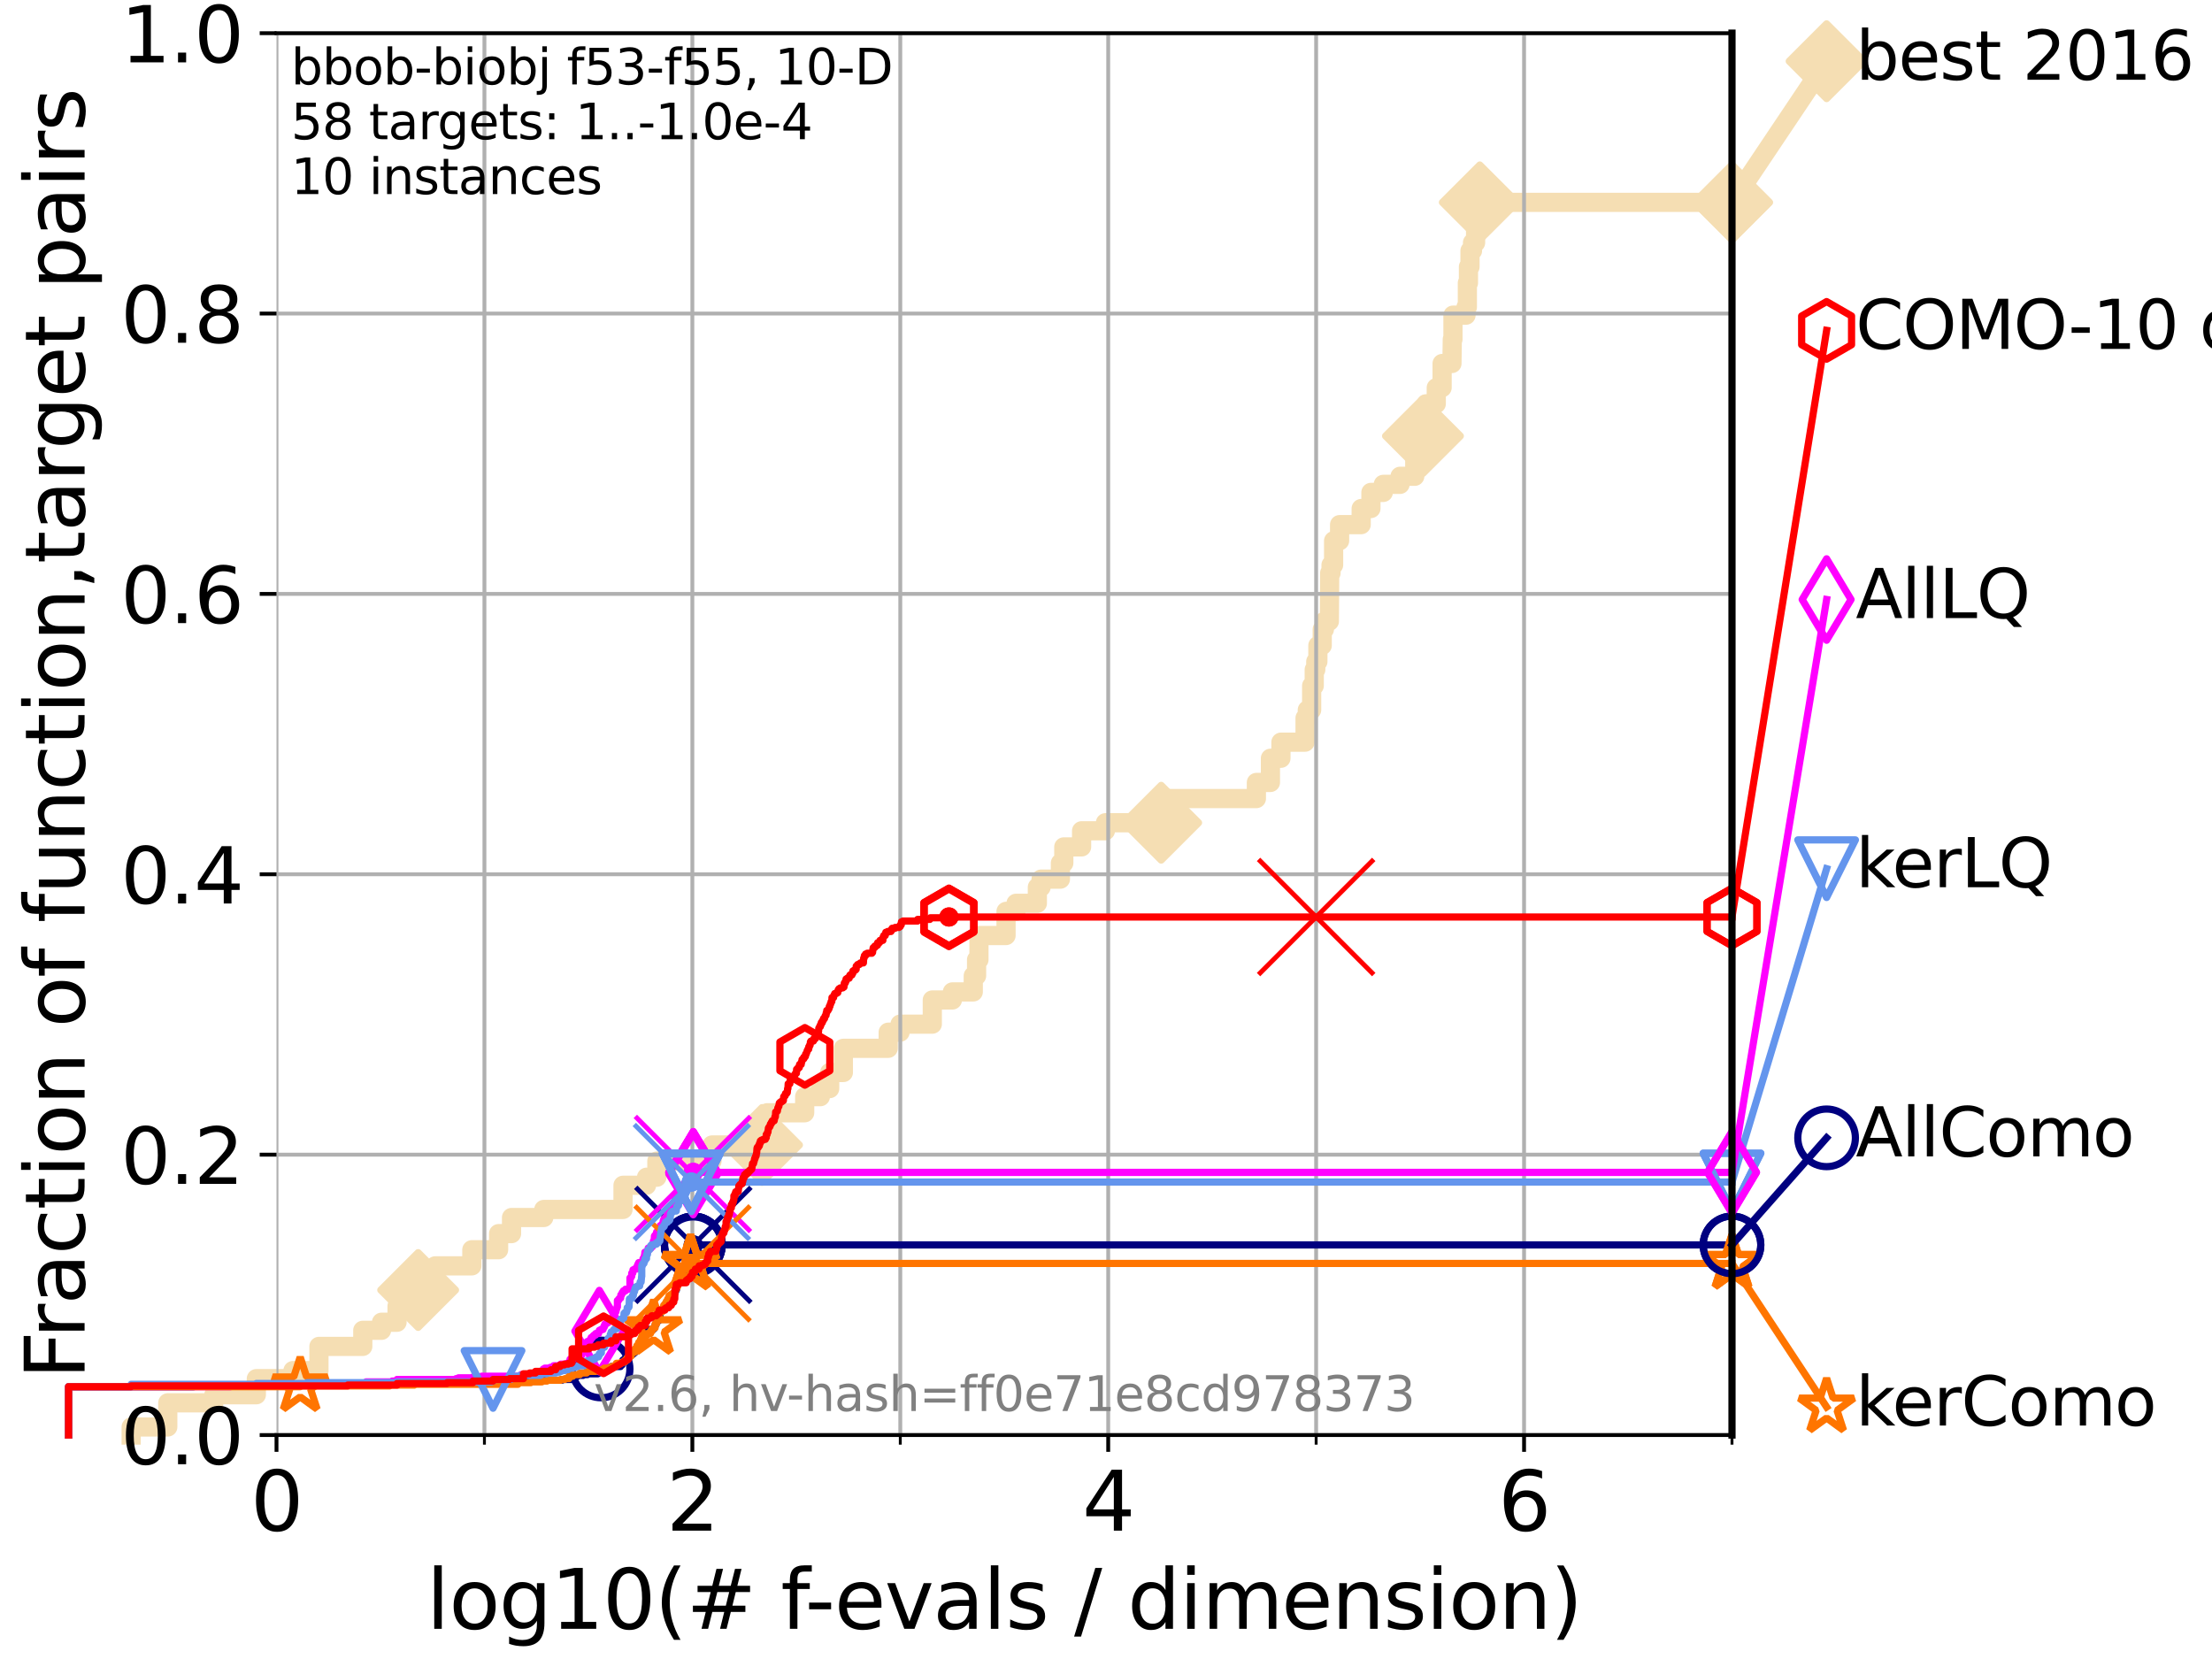 <?xml version="1.0" encoding="utf-8" standalone="no"?>
<!DOCTYPE svg PUBLIC "-//W3C//DTD SVG 1.1//EN"
  "http://www.w3.org/Graphics/SVG/1.1/DTD/svg11.dtd">
<svg xmlns:xlink="http://www.w3.org/1999/xlink" width="460.8pt" height="345.6pt" viewBox="0 0 460.8 345.6" xmlns="http://www.w3.org/2000/svg" version="1.1">
 <defs>
  <style type="text/css">*{stroke-linejoin: round; stroke-linecap: butt}</style>
 </defs>
 <g id="figure_1">
  <g id="patch_1">
   <path d="M 0 345.6 
L 460.8 345.6 
L 460.8 0 
L 0 0 
z
" style="fill: #ffffff"/>
  </g>
  <g id="axes_1">
   <g id="patch_2">
    <path d="M 57.6 298.944 
L 360.806 298.944 
L 360.806 6.912 
L 57.6 6.912 
z
" style="fill: #ffffff"/>
   </g>
   <g id="line2d_1">
    <path d="M 27.324 298.944 
L 27.324 297.266 
L 34.951 297.266 
L 34.951 292.231 
L 44.561 292.231 
L 44.561 290.552 
L 53.402 290.552 
L 53.402 287.196 
L 61.03 287.196 
L 61.03 285.517 
L 66.441 285.517 
L 66.441 280.482 
L 75.575 280.482 
L 75.575 277.126 
L 79.481 277.126 
L 79.481 275.447 
L 82.713 275.447 
L 82.713 272.09 
L 87.108 272.09 
L 87.108 268.734 
L 90.668 268.734 
L 90.668 263.699 
L 98.295 263.699 
L 98.295 260.342 
L 103.869 260.342 
L 103.869 256.985 
L 106.561 256.985 
L 106.561 253.629 
L 113.284 253.629 
L 113.284 251.95 
L 129.786 251.95 
L 129.786 246.915 
L 134.684 246.915 
L 134.684 245.237 
L 136.837 245.237 
L 136.837 241.88 
L 148.322 241.88 
L 148.322 238.524 
L 158.743 238.524 
L 158.743 233.489 
L 159.809 233.489 
L 159.809 231.81 
L 167.629 231.81 
L 167.629 228.454 
L 170.901 228.454 
L 170.901 226.775 
L 172.839 226.775 
L 172.839 223.418 
L 175.688 223.418 
L 175.688 218.383 
L 185.027 218.383 
L 185.027 215.027 
L 187.497 215.027 
L 187.497 213.348 
L 194.216 213.348 
L 194.216 208.313 
L 198.402 208.313 
L 198.402 206.635 
L 202.749 206.635 
L 202.749 203.278 
L 203.438 203.278 
L 203.438 199.922 
L 203.934 199.922 
L 203.934 194.887 
L 209.578 194.887 
L 209.578 189.852 
L 211.658 189.852 
L 211.658 188.173 
L 216.102 188.173 
L 216.102 184.817 
L 216.876 184.817 
L 216.876 183.138 
L 220.903 183.138 
L 220.903 179.782 
L 221.609 179.782 
L 221.609 176.425 
L 225.315 176.425 
L 225.315 173.068 
L 230.282 173.068 
L 230.282 171.39 
L 241.895 171.39 
L 241.895 166.355 
L 261.729 166.355 
L 261.729 162.998 
L 264.654 162.998 
L 264.654 157.963 
L 266.842 157.963 
L 266.842 154.606 
L 271.87 154.606 
L 271.87 149.571 
L 272.337 149.571 
L 272.337 147.893 
L 273.239 147.893 
L 273.239 142.858 
L 273.777 142.858 
L 273.777 139.501 
L 274.098 139.501 
L 274.098 137.823 
L 274.539 137.823 
L 274.539 134.466 
L 275.446 134.466 
L 275.446 131.11 
L 275.888 131.11 
L 275.888 129.431 
L 276.931 129.431 
L 277 119.361 
L 277.281 119.361 
L 277.281 117.683 
L 277.816 117.683 
L 277.816 112.648 
L 279.062 112.648 
L 279.062 109.291 
L 283.558 109.291 
L 283.558 105.934 
L 285.588 105.934 
L 285.588 102.578 
L 288.165 102.578 
L 288.165 100.899 
L 291.654 100.899 
L 291.654 99.221 
L 294.721 99.221 
L 294.721 94.186 
L 295.182 94.186 
L 295.182 90.829 
L 296.428 90.829 
L 296.428 89.151 
L 297.1 89.151 
L 297.1 84.116 
L 299.202 84.116 
L 299.202 80.759 
L 300.417 80.759 
L 300.417 75.724 
L 302.466 75.724 
L 302.54 70.689 
L 302.676 70.689 
L 302.676 65.654 
L 305.402 65.654 
L 305.402 63.976 
L 305.679 63.976 
L 305.679 58.941 
L 305.906 58.941 
L 305.906 55.584 
L 306.229 55.584 
L 306.229 52.227 
L 306.751 52.227 
L 306.751 50.549 
L 307.395 50.549 
L 307.395 47.192 
L 308.27 47.192 
L 308.27 42.157 
L 360.806 42.157 
L 360.806 42.157 
" style="fill: none; stroke: #f5deb3; stroke-width: 4; stroke-linecap: square"/>
   </g>
   <g id="line2d_2">
    <defs>
     <path id="m743bc5b933" d="M -0 7.778 
L 7.778 0 
L 0 -7.778 
L -7.778 -0 
z
" style="stroke: #f5deb3; stroke-width: 1.5; stroke-linejoin: miter"/>
    </defs>
    <g>
     <use xlink:href="#m743bc5b933" x="87.108" y="268.734" style="fill: #f5deb3; stroke: #f5deb3; stroke-width: 1.5; stroke-linejoin: miter"/>
     <use xlink:href="#m743bc5b933" x="158.743" y="238.524" style="fill: #f5deb3; stroke: #f5deb3; stroke-width: 1.5; stroke-linejoin: miter"/>
     <use xlink:href="#m743bc5b933" x="241.895" y="171.39" style="fill: #f5deb3; stroke: #f5deb3; stroke-width: 1.5; stroke-linejoin: miter"/>
     <use xlink:href="#m743bc5b933" x="296.428" y="90.829" style="fill: #f5deb3; stroke: #f5deb3; stroke-width: 1.5; stroke-linejoin: miter"/>
     <use xlink:href="#m743bc5b933" x="308.27" y="42.157" style="fill: #f5deb3; stroke: #f5deb3; stroke-width: 1.5; stroke-linejoin: miter"/>
     <use xlink:href="#m743bc5b933" x="360.806" y="42.157" style="fill: #f5deb3; stroke: #f5deb3; stroke-width: 1.5; stroke-linejoin: miter"/>
    </g>
   </g>
   <g id="line2d_3">
    <path style="fill: none; stroke: #f5deb3; stroke-width: 4; stroke-linecap: square"/>
    <g/>
   </g>
   <g id="line2d_4">
    <path d="M 360.806 42.157 
L 380.515 12.753 
" style="fill: none; stroke: #f5deb3; stroke-width: 4; stroke-linecap: square"/>
    <g>
     <use xlink:href="#m743bc5b933" x="360.806" y="42.157" style="fill: #f5deb3; stroke: #f5deb3; stroke-width: 1.5; stroke-linejoin: miter"/>
     <use xlink:href="#m743bc5b933" x="380.515" y="12.753" style="fill: #f5deb3; stroke: #f5deb3; stroke-width: 1.5; stroke-linejoin: miter"/>
    </g>
   </g>
   <g id="matplotlib.axis_1">
    <g id="xtick_1">
     <g id="line2d_5">
      <path d="M 57.6 298.944 
L 57.6 6.912 
" clip-path="url(#p1ec848e0e2)" style="fill: none; stroke: #b0b0b0; stroke-width: 0.8; stroke-linecap: square"/>
     </g>
     <g id="line2d_6">
      <defs>
       <path id="m0b2d523bce" d="M 0 0 
L 0 3.5 
" style="stroke: #000000; stroke-width: 0.8"/>
      </defs>
      <g>
       <use xlink:href="#m0b2d523bce" x="57.6" y="298.944" style="stroke: #000000; stroke-width: 0.8"/>
      </g>
     </g>
     <g id="text_1">
      <!-- 0 -->
      <g transform="translate(52.192 318.861) scale(0.17 -0.17)">
       <defs>
        <path id="DejaVuSans-30" d="M 2034 4250 
Q 1547 4250 1301 3770 
Q 1056 3291 1056 2328 
Q 1056 1369 1301 889 
Q 1547 409 2034 409 
Q 2525 409 2770 889 
Q 3016 1369 3016 2328 
Q 3016 3291 2770 3770 
Q 2525 4250 2034 4250 
z
M 2034 4750 
Q 2819 4750 3233 4129 
Q 3647 3509 3647 2328 
Q 3647 1150 3233 529 
Q 2819 -91 2034 -91 
Q 1250 -91 836 529 
Q 422 1150 422 2328 
Q 422 3509 836 4129 
Q 1250 4750 2034 4750 
z
" transform="scale(0.016)"/>
       </defs>
       <use xlink:href="#DejaVuSans-30"/>
      </g>
     </g>
    </g>
    <g id="xtick_2">
     <g id="line2d_7">
      <path d="M 144.23 298.944 
L 144.23 6.912 
" clip-path="url(#p1ec848e0e2)" style="fill: none; stroke: #b0b0b0; stroke-width: 0.8; stroke-linecap: square"/>
     </g>
     <g id="line2d_8">
      <g>
       <use xlink:href="#m0b2d523bce" x="144.23" y="298.944" style="stroke: #000000; stroke-width: 0.8"/>
      </g>
     </g>
     <g id="text_2">
      <!-- 2 -->
      <g transform="translate(138.822 318.861) scale(0.17 -0.17)">
       <defs>
        <path id="DejaVuSans-32" d="M 1228 531 
L 3431 531 
L 3431 0 
L 469 0 
L 469 531 
Q 828 903 1448 1529 
Q 2069 2156 2228 2338 
Q 2531 2678 2651 2914 
Q 2772 3150 2772 3378 
Q 2772 3750 2511 3984 
Q 2250 4219 1831 4219 
Q 1534 4219 1204 4116 
Q 875 4013 500 3803 
L 500 4441 
Q 881 4594 1212 4672 
Q 1544 4750 1819 4750 
Q 2544 4750 2975 4387 
Q 3406 4025 3406 3419 
Q 3406 3131 3298 2873 
Q 3191 2616 2906 2266 
Q 2828 2175 2409 1742 
Q 1991 1309 1228 531 
z
" transform="scale(0.016)"/>
       </defs>
       <use xlink:href="#DejaVuSans-32"/>
      </g>
     </g>
    </g>
    <g id="xtick_3">
     <g id="line2d_9">
      <path d="M 230.861 298.944 
L 230.861 6.912 
" clip-path="url(#p1ec848e0e2)" style="fill: none; stroke: #b0b0b0; stroke-width: 0.8; stroke-linecap: square"/>
     </g>
     <g id="line2d_10">
      <g>
       <use xlink:href="#m0b2d523bce" x="230.861" y="298.944" style="stroke: #000000; stroke-width: 0.8"/>
      </g>
     </g>
     <g id="text_3">
      <!-- 4 -->
      <g transform="translate(225.453 318.861) scale(0.17 -0.17)">
       <defs>
        <path id="DejaVuSans-34" d="M 2419 4116 
L 825 1625 
L 2419 1625 
L 2419 4116 
z
M 2253 4666 
L 3047 4666 
L 3047 1625 
L 3713 1625 
L 3713 1100 
L 3047 1100 
L 3047 0 
L 2419 0 
L 2419 1100 
L 313 1100 
L 313 1709 
L 2253 4666 
z
" transform="scale(0.016)"/>
       </defs>
       <use xlink:href="#DejaVuSans-34"/>
      </g>
     </g>
    </g>
    <g id="xtick_4">
     <g id="line2d_11">
      <path d="M 317.491 298.944 
L 317.491 6.912 
" clip-path="url(#p1ec848e0e2)" style="fill: none; stroke: #b0b0b0; stroke-width: 0.8; stroke-linecap: square"/>
     </g>
     <g id="line2d_12">
      <g>
       <use xlink:href="#m0b2d523bce" x="317.491" y="298.944" style="stroke: #000000; stroke-width: 0.8"/>
      </g>
     </g>
     <g id="text_4">
      <!-- 6 -->
      <g transform="translate(312.083 318.861) scale(0.17 -0.17)">
       <defs>
        <path id="DejaVuSans-36" d="M 2113 2584 
Q 1688 2584 1439 2293 
Q 1191 2003 1191 1497 
Q 1191 994 1439 701 
Q 1688 409 2113 409 
Q 2538 409 2786 701 
Q 3034 994 3034 1497 
Q 3034 2003 2786 2293 
Q 2538 2584 2113 2584 
z
M 3366 4563 
L 3366 3988 
Q 3128 4100 2886 4159 
Q 2644 4219 2406 4219 
Q 1781 4219 1451 3797 
Q 1122 3375 1075 2522 
Q 1259 2794 1537 2939 
Q 1816 3084 2150 3084 
Q 2853 3084 3261 2657 
Q 3669 2231 3669 1497 
Q 3669 778 3244 343 
Q 2819 -91 2113 -91 
Q 1303 -91 875 529 
Q 447 1150 447 2328 
Q 447 3434 972 4092 
Q 1497 4750 2381 4750 
Q 2619 4750 2861 4703 
Q 3103 4656 3366 4563 
z
" transform="scale(0.016)"/>
       </defs>
       <use xlink:href="#DejaVuSans-36"/>
      </g>
     </g>
    </g>
    <g id="xtick_5">
     <g id="line2d_13">
      <path d="M 100.915 298.944 
L 100.915 6.912 
" clip-path="url(#p1ec848e0e2)" style="fill: none; stroke: #b0b0b0; stroke-width: 0.8; stroke-linecap: square"/>
     </g>
     <g id="line2d_14">
      <defs>
       <path id="m9b0217dc19" d="M 0 0 
L 0 2 
" style="stroke: #000000; stroke-width: 0.6"/>
      </defs>
      <g>
       <use xlink:href="#m9b0217dc19" x="100.915" y="298.944" style="stroke: #000000; stroke-width: 0.6"/>
      </g>
     </g>
    </g>
    <g id="xtick_6">
     <g id="line2d_15">
      <path d="M 187.546 298.944 
L 187.546 6.912 
" clip-path="url(#p1ec848e0e2)" style="fill: none; stroke: #b0b0b0; stroke-width: 0.8; stroke-linecap: square"/>
     </g>
     <g id="line2d_16">
      <g>
       <use xlink:href="#m9b0217dc19" x="187.546" y="298.944" style="stroke: #000000; stroke-width: 0.6"/>
      </g>
     </g>
    </g>
    <g id="xtick_7">
     <g id="line2d_17">
      <path d="M 274.176 298.944 
L 274.176 6.912 
" clip-path="url(#p1ec848e0e2)" style="fill: none; stroke: #b0b0b0; stroke-width: 0.8; stroke-linecap: square"/>
     </g>
     <g id="line2d_18">
      <g>
       <use xlink:href="#m9b0217dc19" x="274.176" y="298.944" style="stroke: #000000; stroke-width: 0.6"/>
      </g>
     </g>
    </g>
    <g id="xtick_8">
     <g id="line2d_19">
      <path d="M 360.806 298.944 
L 360.806 6.912 
" clip-path="url(#p1ec848e0e2)" style="fill: none; stroke: #b0b0b0; stroke-width: 0.8; stroke-linecap: square"/>
     </g>
     <g id="line2d_20">
      <g>
       <use xlink:href="#m9b0217dc19" x="360.806" y="298.944" style="stroke: #000000; stroke-width: 0.6"/>
      </g>
     </g>
    </g>
    <g id="text_5">
     <!-- log10(# f-evals / dimension) -->
     <g transform="translate(88.823 339.314) scale(0.17 -0.17)">
      <defs>
       <path id="DejaVuSans-6c" d="M 603 4863 
L 1178 4863 
L 1178 0 
L 603 0 
L 603 4863 
z
" transform="scale(0.016)"/>
       <path id="DejaVuSans-6f" d="M 1959 3097 
Q 1497 3097 1228 2736 
Q 959 2375 959 1747 
Q 959 1119 1226 758 
Q 1494 397 1959 397 
Q 2419 397 2687 759 
Q 2956 1122 2956 1747 
Q 2956 2369 2687 2733 
Q 2419 3097 1959 3097 
z
M 1959 3584 
Q 2709 3584 3137 3096 
Q 3566 2609 3566 1747 
Q 3566 888 3137 398 
Q 2709 -91 1959 -91 
Q 1206 -91 779 398 
Q 353 888 353 1747 
Q 353 2609 779 3096 
Q 1206 3584 1959 3584 
z
" transform="scale(0.016)"/>
       <path id="DejaVuSans-67" d="M 2906 1791 
Q 2906 2416 2648 2759 
Q 2391 3103 1925 3103 
Q 1463 3103 1205 2759 
Q 947 2416 947 1791 
Q 947 1169 1205 825 
Q 1463 481 1925 481 
Q 2391 481 2648 825 
Q 2906 1169 2906 1791 
z
M 3481 434 
Q 3481 -459 3084 -895 
Q 2688 -1331 1869 -1331 
Q 1566 -1331 1297 -1286 
Q 1028 -1241 775 -1147 
L 775 -588 
Q 1028 -725 1275 -790 
Q 1522 -856 1778 -856 
Q 2344 -856 2625 -561 
Q 2906 -266 2906 331 
L 2906 616 
Q 2728 306 2450 153 
Q 2172 0 1784 0 
Q 1141 0 747 490 
Q 353 981 353 1791 
Q 353 2603 747 3093 
Q 1141 3584 1784 3584 
Q 2172 3584 2450 3431 
Q 2728 3278 2906 2969 
L 2906 3500 
L 3481 3500 
L 3481 434 
z
" transform="scale(0.016)"/>
       <path id="DejaVuSans-31" d="M 794 531 
L 1825 531 
L 1825 4091 
L 703 3866 
L 703 4441 
L 1819 4666 
L 2450 4666 
L 2450 531 
L 3481 531 
L 3481 0 
L 794 0 
L 794 531 
z
" transform="scale(0.016)"/>
       <path id="DejaVuSans-28" d="M 1984 4856 
Q 1566 4138 1362 3434 
Q 1159 2731 1159 2009 
Q 1159 1288 1364 580 
Q 1569 -128 1984 -844 
L 1484 -844 
Q 1016 -109 783 600 
Q 550 1309 550 2009 
Q 550 2706 781 3412 
Q 1013 4119 1484 4856 
L 1984 4856 
z
" transform="scale(0.016)"/>
       <path id="DejaVuSans-23" d="M 3272 2816 
L 2363 2816 
L 2100 1772 
L 3016 1772 
L 3272 2816 
z
M 2803 4594 
L 2478 3297 
L 3391 3297 
L 3719 4594 
L 4219 4594 
L 3897 3297 
L 4872 3297 
L 4872 2816 
L 3775 2816 
L 3519 1772 
L 4513 1772 
L 4513 1294 
L 3397 1294 
L 3072 0 
L 2572 0 
L 2894 1294 
L 1978 1294 
L 1656 0 
L 1153 0 
L 1478 1294 
L 494 1294 
L 494 1772 
L 1594 1772 
L 1856 2816 
L 850 2816 
L 850 3297 
L 1978 3297 
L 2297 4594 
L 2803 4594 
z
" transform="scale(0.016)"/>
       <path id="DejaVuSans-20" transform="scale(0.016)"/>
       <path id="DejaVuSans-66" d="M 2375 4863 
L 2375 4384 
L 1825 4384 
Q 1516 4384 1395 4259 
Q 1275 4134 1275 3809 
L 1275 3500 
L 2222 3500 
L 2222 3053 
L 1275 3053 
L 1275 0 
L 697 0 
L 697 3053 
L 147 3053 
L 147 3500 
L 697 3500 
L 697 3744 
Q 697 4328 969 4595 
Q 1241 4863 1831 4863 
L 2375 4863 
z
" transform="scale(0.016)"/>
       <path id="DejaVuSans-2d" d="M 313 2009 
L 1997 2009 
L 1997 1497 
L 313 1497 
L 313 2009 
z
" transform="scale(0.016)"/>
       <path id="DejaVuSans-65" d="M 3597 1894 
L 3597 1613 
L 953 1613 
Q 991 1019 1311 708 
Q 1631 397 2203 397 
Q 2534 397 2845 478 
Q 3156 559 3463 722 
L 3463 178 
Q 3153 47 2828 -22 
Q 2503 -91 2169 -91 
Q 1331 -91 842 396 
Q 353 884 353 1716 
Q 353 2575 817 3079 
Q 1281 3584 2069 3584 
Q 2775 3584 3186 3129 
Q 3597 2675 3597 1894 
z
M 3022 2063 
Q 3016 2534 2758 2815 
Q 2500 3097 2075 3097 
Q 1594 3097 1305 2825 
Q 1016 2553 972 2059 
L 3022 2063 
z
" transform="scale(0.016)"/>
       <path id="DejaVuSans-76" d="M 191 3500 
L 800 3500 
L 1894 563 
L 2988 3500 
L 3597 3500 
L 2284 0 
L 1503 0 
L 191 3500 
z
" transform="scale(0.016)"/>
       <path id="DejaVuSans-61" d="M 2194 1759 
Q 1497 1759 1228 1600 
Q 959 1441 959 1056 
Q 959 750 1161 570 
Q 1363 391 1709 391 
Q 2188 391 2477 730 
Q 2766 1069 2766 1631 
L 2766 1759 
L 2194 1759 
z
M 3341 1997 
L 3341 0 
L 2766 0 
L 2766 531 
Q 2569 213 2275 61 
Q 1981 -91 1556 -91 
Q 1019 -91 701 211 
Q 384 513 384 1019 
Q 384 1609 779 1909 
Q 1175 2209 1959 2209 
L 2766 2209 
L 2766 2266 
Q 2766 2663 2505 2880 
Q 2244 3097 1772 3097 
Q 1472 3097 1187 3025 
Q 903 2953 641 2809 
L 641 3341 
Q 956 3463 1253 3523 
Q 1550 3584 1831 3584 
Q 2591 3584 2966 3190 
Q 3341 2797 3341 1997 
z
" transform="scale(0.016)"/>
       <path id="DejaVuSans-73" d="M 2834 3397 
L 2834 2853 
Q 2591 2978 2328 3040 
Q 2066 3103 1784 3103 
Q 1356 3103 1142 2972 
Q 928 2841 928 2578 
Q 928 2378 1081 2264 
Q 1234 2150 1697 2047 
L 1894 2003 
Q 2506 1872 2764 1633 
Q 3022 1394 3022 966 
Q 3022 478 2636 193 
Q 2250 -91 1575 -91 
Q 1294 -91 989 -36 
Q 684 19 347 128 
L 347 722 
Q 666 556 975 473 
Q 1284 391 1588 391 
Q 1994 391 2212 530 
Q 2431 669 2431 922 
Q 2431 1156 2273 1281 
Q 2116 1406 1581 1522 
L 1381 1569 
Q 847 1681 609 1914 
Q 372 2147 372 2553 
Q 372 3047 722 3315 
Q 1072 3584 1716 3584 
Q 2034 3584 2315 3537 
Q 2597 3491 2834 3397 
z
" transform="scale(0.016)"/>
       <path id="DejaVuSans-2f" d="M 1625 4666 
L 2156 4666 
L 531 -594 
L 0 -594 
L 1625 4666 
z
" transform="scale(0.016)"/>
       <path id="DejaVuSans-64" d="M 2906 2969 
L 2906 4863 
L 3481 4863 
L 3481 0 
L 2906 0 
L 2906 525 
Q 2725 213 2448 61 
Q 2172 -91 1784 -91 
Q 1150 -91 751 415 
Q 353 922 353 1747 
Q 353 2572 751 3078 
Q 1150 3584 1784 3584 
Q 2172 3584 2448 3432 
Q 2725 3281 2906 2969 
z
M 947 1747 
Q 947 1113 1208 752 
Q 1469 391 1925 391 
Q 2381 391 2643 752 
Q 2906 1113 2906 1747 
Q 2906 2381 2643 2742 
Q 2381 3103 1925 3103 
Q 1469 3103 1208 2742 
Q 947 2381 947 1747 
z
" transform="scale(0.016)"/>
       <path id="DejaVuSans-69" d="M 603 3500 
L 1178 3500 
L 1178 0 
L 603 0 
L 603 3500 
z
M 603 4863 
L 1178 4863 
L 1178 4134 
L 603 4134 
L 603 4863 
z
" transform="scale(0.016)"/>
       <path id="DejaVuSans-6d" d="M 3328 2828 
Q 3544 3216 3844 3400 
Q 4144 3584 4550 3584 
Q 5097 3584 5394 3201 
Q 5691 2819 5691 2113 
L 5691 0 
L 5113 0 
L 5113 2094 
Q 5113 2597 4934 2840 
Q 4756 3084 4391 3084 
Q 3944 3084 3684 2787 
Q 3425 2491 3425 1978 
L 3425 0 
L 2847 0 
L 2847 2094 
Q 2847 2600 2669 2842 
Q 2491 3084 2119 3084 
Q 1678 3084 1418 2786 
Q 1159 2488 1159 1978 
L 1159 0 
L 581 0 
L 581 3500 
L 1159 3500 
L 1159 2956 
Q 1356 3278 1631 3431 
Q 1906 3584 2284 3584 
Q 2666 3584 2933 3390 
Q 3200 3197 3328 2828 
z
" transform="scale(0.016)"/>
       <path id="DejaVuSans-6e" d="M 3513 2113 
L 3513 0 
L 2938 0 
L 2938 2094 
Q 2938 2591 2744 2837 
Q 2550 3084 2163 3084 
Q 1697 3084 1428 2787 
Q 1159 2491 1159 1978 
L 1159 0 
L 581 0 
L 581 3500 
L 1159 3500 
L 1159 2956 
Q 1366 3272 1645 3428 
Q 1925 3584 2291 3584 
Q 2894 3584 3203 3211 
Q 3513 2838 3513 2113 
z
" transform="scale(0.016)"/>
       <path id="DejaVuSans-29" d="M 513 4856 
L 1013 4856 
Q 1481 4119 1714 3412 
Q 1947 2706 1947 2009 
Q 1947 1309 1714 600 
Q 1481 -109 1013 -844 
L 513 -844 
Q 928 -128 1133 580 
Q 1338 1288 1338 2009 
Q 1338 2731 1133 3434 
Q 928 4138 513 4856 
z
" transform="scale(0.016)"/>
      </defs>
      <use xlink:href="#DejaVuSans-6c"/>
      <use xlink:href="#DejaVuSans-6f" x="27.783"/>
      <use xlink:href="#DejaVuSans-67" x="88.965"/>
      <use xlink:href="#DejaVuSans-31" x="152.441"/>
      <use xlink:href="#DejaVuSans-30" x="216.064"/>
      <use xlink:href="#DejaVuSans-28" x="279.688"/>
      <use xlink:href="#DejaVuSans-23" x="318.701"/>
      <use xlink:href="#DejaVuSans-20" x="402.49"/>
      <use xlink:href="#DejaVuSans-66" x="434.277"/>
      <use xlink:href="#DejaVuSans-2d" x="463.982"/>
      <use xlink:href="#DejaVuSans-65" x="500.066"/>
      <use xlink:href="#DejaVuSans-76" x="561.59"/>
      <use xlink:href="#DejaVuSans-61" x="620.77"/>
      <use xlink:href="#DejaVuSans-6c" x="682.049"/>
      <use xlink:href="#DejaVuSans-73" x="709.832"/>
      <use xlink:href="#DejaVuSans-20" x="761.932"/>
      <use xlink:href="#DejaVuSans-2f" x="793.719"/>
      <use xlink:href="#DejaVuSans-20" x="827.41"/>
      <use xlink:href="#DejaVuSans-64" x="859.197"/>
      <use xlink:href="#DejaVuSans-69" x="922.674"/>
      <use xlink:href="#DejaVuSans-6d" x="950.457"/>
      <use xlink:href="#DejaVuSans-65" x="1047.869"/>
      <use xlink:href="#DejaVuSans-6e" x="1109.393"/>
      <use xlink:href="#DejaVuSans-73" x="1172.771"/>
      <use xlink:href="#DejaVuSans-69" x="1224.871"/>
      <use xlink:href="#DejaVuSans-6f" x="1252.654"/>
      <use xlink:href="#DejaVuSans-6e" x="1313.836"/>
      <use xlink:href="#DejaVuSans-29" x="1377.215"/>
     </g>
    </g>
   </g>
   <g id="matplotlib.axis_2">
    <g id="ytick_1">
     <g id="line2d_21">
      <path d="M 57.6 298.944 
L 360.806 298.944 
" clip-path="url(#p1ec848e0e2)" style="fill: none; stroke: #b0b0b0; stroke-width: 0.8; stroke-linecap: square"/>
     </g>
     <g id="line2d_22">
      <defs>
       <path id="mb423bef751" d="M 0 0 
L -3.5 0 
" style="stroke: #000000; stroke-width: 0.8"/>
      </defs>
      <g>
       <use xlink:href="#mb423bef751" x="57.6" y="298.944" style="stroke: #000000; stroke-width: 0.8"/>
      </g>
     </g>
     <g id="text_6">
      <!-- 0.0 -->
      <g transform="translate(25.155 305.023) scale(0.16 -0.16)">
       <defs>
        <path id="DejaVuSans-2e" d="M 684 794 
L 1344 794 
L 1344 0 
L 684 0 
L 684 794 
z
" transform="scale(0.016)"/>
       </defs>
       <use xlink:href="#DejaVuSans-30"/>
       <use xlink:href="#DejaVuSans-2e" x="63.623"/>
       <use xlink:href="#DejaVuSans-30" x="95.41"/>
      </g>
     </g>
    </g>
    <g id="ytick_2">
     <g id="line2d_23">
      <path d="M 57.6 240.538 
L 360.806 240.538 
" clip-path="url(#p1ec848e0e2)" style="fill: none; stroke: #b0b0b0; stroke-width: 0.8; stroke-linecap: square"/>
     </g>
     <g id="line2d_24">
      <g>
       <use xlink:href="#mb423bef751" x="57.6" y="240.538" style="stroke: #000000; stroke-width: 0.8"/>
      </g>
     </g>
     <g id="text_7">
      <!-- 0.2 -->
      <g transform="translate(25.155 246.616) scale(0.16 -0.16)">
       <use xlink:href="#DejaVuSans-30"/>
       <use xlink:href="#DejaVuSans-2e" x="63.623"/>
       <use xlink:href="#DejaVuSans-32" x="95.41"/>
      </g>
     </g>
    </g>
    <g id="ytick_3">
     <g id="line2d_25">
      <path d="M 57.6 182.131 
L 360.806 182.131 
" clip-path="url(#p1ec848e0e2)" style="fill: none; stroke: #b0b0b0; stroke-width: 0.8; stroke-linecap: square"/>
     </g>
     <g id="line2d_26">
      <g>
       <use xlink:href="#mb423bef751" x="57.6" y="182.131" style="stroke: #000000; stroke-width: 0.8"/>
      </g>
     </g>
     <g id="text_8">
      <!-- 0.4 -->
      <g transform="translate(25.155 188.21) scale(0.16 -0.16)">
       <use xlink:href="#DejaVuSans-30"/>
       <use xlink:href="#DejaVuSans-2e" x="63.623"/>
       <use xlink:href="#DejaVuSans-34" x="95.41"/>
      </g>
     </g>
    </g>
    <g id="ytick_4">
     <g id="line2d_27">
      <path d="M 57.6 123.725 
L 360.806 123.725 
" clip-path="url(#p1ec848e0e2)" style="fill: none; stroke: #b0b0b0; stroke-width: 0.8; stroke-linecap: square"/>
     </g>
     <g id="line2d_28">
      <g>
       <use xlink:href="#mb423bef751" x="57.6" y="123.725" style="stroke: #000000; stroke-width: 0.8"/>
      </g>
     </g>
     <g id="text_9">
      <!-- 0.6 -->
      <g transform="translate(25.155 129.804) scale(0.16 -0.16)">
       <use xlink:href="#DejaVuSans-30"/>
       <use xlink:href="#DejaVuSans-2e" x="63.623"/>
       <use xlink:href="#DejaVuSans-36" x="95.41"/>
      </g>
     </g>
    </g>
    <g id="ytick_5">
     <g id="line2d_29">
      <path d="M 57.6 65.318 
L 360.806 65.318 
" clip-path="url(#p1ec848e0e2)" style="fill: none; stroke: #b0b0b0; stroke-width: 0.8; stroke-linecap: square"/>
     </g>
     <g id="line2d_30">
      <g>
       <use xlink:href="#mb423bef751" x="57.6" y="65.318" style="stroke: #000000; stroke-width: 0.8"/>
      </g>
     </g>
     <g id="text_10">
      <!-- 0.8 -->
      <g transform="translate(25.155 71.397) scale(0.16 -0.16)">
       <defs>
        <path id="DejaVuSans-38" d="M 2034 2216 
Q 1584 2216 1326 1975 
Q 1069 1734 1069 1313 
Q 1069 891 1326 650 
Q 1584 409 2034 409 
Q 2484 409 2743 651 
Q 3003 894 3003 1313 
Q 3003 1734 2745 1975 
Q 2488 2216 2034 2216 
z
M 1403 2484 
Q 997 2584 770 2862 
Q 544 3141 544 3541 
Q 544 4100 942 4425 
Q 1341 4750 2034 4750 
Q 2731 4750 3128 4425 
Q 3525 4100 3525 3541 
Q 3525 3141 3298 2862 
Q 3072 2584 2669 2484 
Q 3125 2378 3379 2068 
Q 3634 1759 3634 1313 
Q 3634 634 3220 271 
Q 2806 -91 2034 -91 
Q 1263 -91 848 271 
Q 434 634 434 1313 
Q 434 1759 690 2068 
Q 947 2378 1403 2484 
z
M 1172 3481 
Q 1172 3119 1398 2916 
Q 1625 2713 2034 2713 
Q 2441 2713 2670 2916 
Q 2900 3119 2900 3481 
Q 2900 3844 2670 4047 
Q 2441 4250 2034 4250 
Q 1625 4250 1398 4047 
Q 1172 3844 1172 3481 
z
" transform="scale(0.016)"/>
       </defs>
       <use xlink:href="#DejaVuSans-30"/>
       <use xlink:href="#DejaVuSans-2e" x="63.623"/>
       <use xlink:href="#DejaVuSans-38" x="95.41"/>
      </g>
     </g>
    </g>
    <g id="ytick_6">
     <g id="line2d_31">
      <path d="M 57.6 6.912 
L 360.806 6.912 
" clip-path="url(#p1ec848e0e2)" style="fill: none; stroke: #b0b0b0; stroke-width: 0.8; stroke-linecap: square"/>
     </g>
     <g id="line2d_32">
      <g>
       <use xlink:href="#mb423bef751" x="57.6" y="6.912" style="stroke: #000000; stroke-width: 0.8"/>
      </g>
     </g>
     <g id="text_11">
      <!-- 1.0 -->
      <g transform="translate(25.155 12.991) scale(0.16 -0.16)">
       <use xlink:href="#DejaVuSans-31"/>
       <use xlink:href="#DejaVuSans-2e" x="63.623"/>
       <use xlink:href="#DejaVuSans-30" x="95.41"/>
      </g>
     </g>
    </g>
    <g id="text_12">
     <!-- Fraction of function,target pairs -->
     <g transform="translate(17.62 287.313) rotate(-90) scale(0.17 -0.17)">
      <defs>
       <path id="DejaVuSans-46" d="M 628 4666 
L 3309 4666 
L 3309 4134 
L 1259 4134 
L 1259 2759 
L 3109 2759 
L 3109 2228 
L 1259 2228 
L 1259 0 
L 628 0 
L 628 4666 
z
" transform="scale(0.016)"/>
       <path id="DejaVuSans-72" d="M 2631 2963 
Q 2534 3019 2420 3045 
Q 2306 3072 2169 3072 
Q 1681 3072 1420 2755 
Q 1159 2438 1159 1844 
L 1159 0 
L 581 0 
L 581 3500 
L 1159 3500 
L 1159 2956 
Q 1341 3275 1631 3429 
Q 1922 3584 2338 3584 
Q 2397 3584 2469 3576 
Q 2541 3569 2628 3553 
L 2631 2963 
z
" transform="scale(0.016)"/>
       <path id="DejaVuSans-63" d="M 3122 3366 
L 3122 2828 
Q 2878 2963 2633 3030 
Q 2388 3097 2138 3097 
Q 1578 3097 1268 2742 
Q 959 2388 959 1747 
Q 959 1106 1268 751 
Q 1578 397 2138 397 
Q 2388 397 2633 464 
Q 2878 531 3122 666 
L 3122 134 
Q 2881 22 2623 -34 
Q 2366 -91 2075 -91 
Q 1284 -91 818 406 
Q 353 903 353 1747 
Q 353 2603 823 3093 
Q 1294 3584 2113 3584 
Q 2378 3584 2631 3529 
Q 2884 3475 3122 3366 
z
" transform="scale(0.016)"/>
       <path id="DejaVuSans-74" d="M 1172 4494 
L 1172 3500 
L 2356 3500 
L 2356 3053 
L 1172 3053 
L 1172 1153 
Q 1172 725 1289 603 
Q 1406 481 1766 481 
L 2356 481 
L 2356 0 
L 1766 0 
Q 1100 0 847 248 
Q 594 497 594 1153 
L 594 3053 
L 172 3053 
L 172 3500 
L 594 3500 
L 594 4494 
L 1172 4494 
z
" transform="scale(0.016)"/>
       <path id="DejaVuSans-75" d="M 544 1381 
L 544 3500 
L 1119 3500 
L 1119 1403 
Q 1119 906 1312 657 
Q 1506 409 1894 409 
Q 2359 409 2629 706 
Q 2900 1003 2900 1516 
L 2900 3500 
L 3475 3500 
L 3475 0 
L 2900 0 
L 2900 538 
Q 2691 219 2414 64 
Q 2138 -91 1772 -91 
Q 1169 -91 856 284 
Q 544 659 544 1381 
z
M 1991 3584 
L 1991 3584 
z
" transform="scale(0.016)"/>
       <path id="DejaVuSans-2c" d="M 750 794 
L 1409 794 
L 1409 256 
L 897 -744 
L 494 -744 
L 750 256 
L 750 794 
z
" transform="scale(0.016)"/>
       <path id="DejaVuSans-70" d="M 1159 525 
L 1159 -1331 
L 581 -1331 
L 581 3500 
L 1159 3500 
L 1159 2969 
Q 1341 3281 1617 3432 
Q 1894 3584 2278 3584 
Q 2916 3584 3314 3078 
Q 3713 2572 3713 1747 
Q 3713 922 3314 415 
Q 2916 -91 2278 -91 
Q 1894 -91 1617 61 
Q 1341 213 1159 525 
z
M 3116 1747 
Q 3116 2381 2855 2742 
Q 2594 3103 2138 3103 
Q 1681 3103 1420 2742 
Q 1159 2381 1159 1747 
Q 1159 1113 1420 752 
Q 1681 391 2138 391 
Q 2594 391 2855 752 
Q 3116 1113 3116 1747 
z
" transform="scale(0.016)"/>
      </defs>
      <use xlink:href="#DejaVuSans-46"/>
      <use xlink:href="#DejaVuSans-72" x="50.27"/>
      <use xlink:href="#DejaVuSans-61" x="91.383"/>
      <use xlink:href="#DejaVuSans-63" x="152.662"/>
      <use xlink:href="#DejaVuSans-74" x="207.643"/>
      <use xlink:href="#DejaVuSans-69" x="246.852"/>
      <use xlink:href="#DejaVuSans-6f" x="274.635"/>
      <use xlink:href="#DejaVuSans-6e" x="335.816"/>
      <use xlink:href="#DejaVuSans-20" x="399.195"/>
      <use xlink:href="#DejaVuSans-6f" x="430.982"/>
      <use xlink:href="#DejaVuSans-66" x="492.164"/>
      <use xlink:href="#DejaVuSans-20" x="527.369"/>
      <use xlink:href="#DejaVuSans-66" x="559.156"/>
      <use xlink:href="#DejaVuSans-75" x="594.361"/>
      <use xlink:href="#DejaVuSans-6e" x="657.74"/>
      <use xlink:href="#DejaVuSans-63" x="721.119"/>
      <use xlink:href="#DejaVuSans-74" x="776.1"/>
      <use xlink:href="#DejaVuSans-69" x="815.309"/>
      <use xlink:href="#DejaVuSans-6f" x="843.092"/>
      <use xlink:href="#DejaVuSans-6e" x="904.273"/>
      <use xlink:href="#DejaVuSans-2c" x="967.652"/>
      <use xlink:href="#DejaVuSans-74" x="999.439"/>
      <use xlink:href="#DejaVuSans-61" x="1038.648"/>
      <use xlink:href="#DejaVuSans-72" x="1099.928"/>
      <use xlink:href="#DejaVuSans-67" x="1139.291"/>
      <use xlink:href="#DejaVuSans-65" x="1202.768"/>
      <use xlink:href="#DejaVuSans-74" x="1264.291"/>
      <use xlink:href="#DejaVuSans-20" x="1303.5"/>
      <use xlink:href="#DejaVuSans-70" x="1335.287"/>
      <use xlink:href="#DejaVuSans-61" x="1398.764"/>
      <use xlink:href="#DejaVuSans-69" x="1460.043"/>
      <use xlink:href="#DejaVuSans-72" x="1487.826"/>
      <use xlink:href="#DejaVuSans-73" x="1528.939"/>
     </g>
    </g>
   </g>
   <g id="line2d_33">
    <defs>
     <path id="m6549c7f501" d="M 0 1.5 
C 0.398 1.5 0.779 1.342 1.061 1.061 
C 1.342 0.779 1.5 0.398 1.5 0 
C 1.5 -0.398 1.342 -0.779 1.061 -1.061 
C 0.779 -1.342 0.398 -1.5 0 -1.5 
C -0.398 -1.5 -0.779 -1.342 -1.061 -1.061 
C -1.342 -0.779 -1.5 -0.398 -1.5 0 
C -1.5 0.398 -1.342 0.779 -1.061 1.061 
C -0.779 1.342 -0.398 1.5 0 1.5 
z
" style="stroke: #f5deb3"/>
    </defs>
    <g>
     <use xlink:href="#m6549c7f501" x="308.27" y="42.157" style="fill: #f5deb3; stroke: #f5deb3"/>
     <use xlink:href="#m6549c7f501" x="308.27" y="42.157" style="fill: #f5deb3; stroke: #f5deb3"/>
    </g>
   </g>
   <g id="line2d_34">
    <defs>
     <path id="m322af024ce" d="M 0 1.5 
C 0.398 1.5 0.779 1.342 1.061 1.061 
C 1.342 0.779 1.5 0.398 1.5 0 
C 1.5 -0.398 1.342 -0.779 1.061 -1.061 
C 0.779 -1.342 0.398 -1.5 0 -1.5 
C -0.398 -1.5 -0.779 -1.342 -1.061 -1.061 
C -1.342 -0.779 -1.5 -0.398 -1.5 0 
C -1.5 0.398 -1.342 0.779 -1.061 1.061 
C -0.779 1.342 -0.398 1.5 0 1.5 
z
" style="stroke: #000080"/>
    </defs>
    <g>
     <use xlink:href="#m322af024ce" x="144.418" y="259.335" style="fill: #000080; stroke: #000080"/>
     <use xlink:href="#m322af024ce" x="144.418" y="259.335" style="fill: #000080; stroke: #000080"/>
    </g>
   </g>
   <g id="line2d_35">
    <path d="M 14.285 298.944 
L 14.285 288.874 
L 40.363 288.874 
L 40.363 288.706 
L 44.561 288.706 
L 44.561 288.538 
L 53.402 288.538 
L 53.402 288.37 
L 85.894 288.37 
L 85.894 288.203 
L 88.249 288.203 
L 88.249 288.035 
L 106.561 288.035 
L 106.561 287.867 
L 107.644 287.867 
L 107.644 287.699 
L 107.775 287.699 
L 107.775 287.531 
L 117.068 287.531 
L 117.068 287.363 
L 119.248 287.363 
L 119.248 286.86 
L 120.013 286.86 
L 120.013 286.692 
L 120.351 286.692 
L 120.351 286.524 
L 121.456 286.524 
L 121.456 286.356 
L 122.38 286.356 
L 122.38 286.189 
L 124.535 286.189 
L 124.535 286.021 
L 124.854 286.021 
L 124.854 285.685 
L 125.219 285.685 
L 125.219 285.182 
L 126.323 285.182 
L 126.323 285.014 
L 127.041 285.014 
L 127.041 284.846 
L 127.32 284.846 
L 127.32 284.678 
L 129.251 284.678 
L 129.251 284.342 
L 129.582 284.342 
L 129.664 283.839 
L 129.745 283.839 
L 129.745 283.335 
L 130.147 283.335 
L 130.147 283 
L 130.579 283 
L 130.579 282.664 
L 131.191 282.664 
L 131.266 282.328 
L 131.416 282.328 
L 131.416 282.161 
L 131.82 282.161 
L 131.929 281.825 
L 132.216 281.825 
L 132.216 281.489 
L 132.429 281.489 
L 132.464 280.986 
L 132.604 280.986 
L 132.604 280.818 
L 133.052 280.818 
L 133.154 280.314 
L 133.188 280.314 
L 133.256 279.979 
L 133.623 279.979 
L 133.722 279.475 
L 134.016 279.475 
L 134.08 279.14 
L 134.273 279.14 
L 134.368 278.3 
L 134.464 278.3 
L 134.464 277.965 
L 134.59 277.965 
L 134.684 277.293 
L 134.839 277.293 
L 134.932 276.958 
L 136.098 276.958 
L 136.098 276.79 
L 136.271 276.79 
L 136.328 276.454 
L 136.414 276.454 
L 136.499 275.951 
L 136.641 275.951 
L 136.725 275.279 
L 137.031 275.279 
L 137.031 275.112 
L 137.25 275.112 
L 137.305 274.776 
L 137.413 274.776 
L 137.521 273.601 
L 137.548 273.601 
L 137.628 273.097 
L 137.708 273.097 
L 137.708 272.93 
L 137.92 272.93 
L 137.92 272.762 
L 138.207 272.762 
L 138.284 272.258 
L 138.693 272.258 
L 138.768 271.419 
L 139.068 271.419 
L 139.068 271.251 
L 139.363 271.251 
L 139.46 270.412 
L 139.701 270.412 
L 139.701 270.076 
L 139.962 270.076 
L 139.962 269.909 
L 140.103 269.909 
L 140.103 269.573 
L 140.474 269.573 
L 140.52 269.237 
L 140.68 269.237 
L 140.703 268.902 
L 140.793 268.902 
L 140.793 268.734 
L 140.906 268.734 
L 140.951 268.23 
L 141.018 268.23 
L 141.107 267.391 
L 141.239 267.391 
L 141.349 266.888 
L 141.371 266.888 
L 141.48 265.713 
L 141.589 265.713 
L 141.589 265.209 
L 141.826 265.209 
L 141.911 264.874 
L 142.518 264.874 
L 142.518 264.37 
L 142.764 264.37 
L 142.764 264.034 
L 142.966 264.034 
L 143.046 262.356 
L 143.186 262.356 
L 143.186 262.188 
L 143.404 262.188 
L 143.404 262.02 
L 143.677 262.02 
L 143.677 261.013 
L 143.793 261.013 
L 143.793 260.846 
L 143.984 260.846 
L 144.041 260.51 
L 144.174 260.51 
L 144.249 259.671 
L 144.287 259.671 
L 144.287 259.503 
L 144.418 259.503 
L 144.418 259.335 
L 360.806 259.335 
L 360.806 259.335 
" style="fill: none; stroke: #000080; stroke-width: 1.5; stroke-linecap: square"/>
   </g>
   <g id="line2d_36">
    <defs>
     <path id="mf7ca541d5c" d="M 0 6 
C 1.591 6 3.117 5.368 4.243 4.243 
C 5.368 3.117 6 1.591 6 0 
C 6 -1.591 5.368 -3.117 4.243 -4.243 
C 3.117 -5.368 1.591 -6 0 -6 
C -1.591 -6 -3.117 -5.368 -4.243 -4.243 
C -5.368 -3.117 -6 -1.591 -6 0 
C -6 1.591 -5.368 3.117 -4.243 4.243 
C -3.117 5.368 -1.591 6 0 6 
z
" style="stroke: #000080; stroke-width: 1.5"/>
    </defs>
    <g>
     <use xlink:href="#mf7ca541d5c" x="125.219" y="285.182" style="fill-opacity: 0; stroke: #000080; stroke-width: 1.5"/>
     <use xlink:href="#mf7ca541d5c" x="144.418" y="259.503" style="fill-opacity: 0; stroke: #000080; stroke-width: 1.5"/>
     <use xlink:href="#mf7ca541d5c" x="144.418" y="259.335" style="fill-opacity: 0; stroke: #000080; stroke-width: 1.5"/>
     <use xlink:href="#mf7ca541d5c" x="144.418" y="259.335" style="fill-opacity: 0; stroke: #000080; stroke-width: 1.5"/>
     <use xlink:href="#mf7ca541d5c" x="144.418" y="259.335" style="fill-opacity: 0; stroke: #000080; stroke-width: 1.5"/>
     <use xlink:href="#mf7ca541d5c" x="360.806" y="259.335" style="fill-opacity: 0; stroke: #000080; stroke-width: 1.5"/>
    </g>
   </g>
   <g id="line2d_37">
    <path style="fill: none; stroke: #000080; stroke-width: 1.5; stroke-linecap: square"/>
    <g/>
   </g>
   <g id="line2d_38">
    <path d="M 144.436 259.335 
" clip-path="url(#p1ec848e0e2)" style="fill: none; stroke: #000080; stroke-width: 1.5; stroke-linecap: square"/>
    <defs>
     <path id="m22dd4f762c" d="M -12 12 
L 12 -12 
M -12 -12 
L 12 12 
" style="stroke: #000080"/>
    </defs>
    <g clip-path="url(#p1ec848e0e2)">
     <use xlink:href="#m22dd4f762c" x="144.436" y="259.335" style="fill: #000080; stroke: #000080"/>
    </g>
   </g>
   <g id="line2d_39">
    <defs>
     <path id="m1ca08515bf" d="M 0 1.5 
C 0.398 1.5 0.779 1.342 1.061 1.061 
C 1.342 0.779 1.5 0.398 1.5 0 
C 1.5 -0.398 1.342 -0.779 1.061 -1.061 
C 0.779 -1.342 0.398 -1.5 0 -1.5 
C -0.398 -1.5 -0.779 -1.342 -1.061 -1.061 
C -1.342 -0.779 -1.5 -0.398 -1.5 0 
C -1.5 0.398 -1.342 0.779 -1.061 1.061 
C -0.779 1.342 -0.398 1.5 0 1.5 
z
" style="stroke: #ff00ff"/>
    </defs>
    <g>
     <use xlink:href="#m1ca08515bf" x="144.418" y="244.23" style="fill: #ff00ff; stroke: #ff00ff"/>
     <use xlink:href="#m1ca08515bf" x="144.418" y="244.23" style="fill: #ff00ff; stroke: #ff00ff"/>
    </g>
   </g>
   <g id="line2d_40">
    <path d="M 14.285 298.944 
L 14.285 288.874 
L 47.991 288.874 
L 47.991 288.706 
L 62.535 288.706 
L 62.535 288.538 
L 73.268 288.538 
L 73.268 288.37 
L 74.069 288.37 
L 74.069 288.203 
L 76.285 288.203 
L 76.285 287.867 
L 81.696 287.867 
L 81.696 287.699 
L 82.713 287.699 
L 82.713 287.363 
L 94.995 287.363 
L 94.995 287.196 
L 95.503 287.196 
L 95.503 287.028 
L 98.51 287.028 
L 98.51 286.86 
L 100.342 286.86 
L 100.342 286.692 
L 108.543 286.692 
L 108.543 286.356 
L 112.488 286.356 
L 112.488 286.189 
L 112.989 286.189 
L 112.989 286.021 
L 113.186 286.021 
L 113.186 285.182 
L 113.478 285.182 
L 113.478 285.014 
L 114.602 285.014 
L 114.602 284.846 
L 115.315 284.846 
L 115.315 284.51 
L 116.584 284.51 
L 116.584 284.342 
L 116.827 284.342 
L 116.827 284.175 
L 118.001 284.175 
L 118.001 284.007 
L 118.451 284.007 
L 118.451 283.839 
L 118.672 283.839 
L 118.745 283.168 
L 118.962 283.168 
L 118.962 283 
L 120.217 283 
L 120.284 282.664 
L 120.683 282.664 
L 120.683 282.328 
L 121.202 282.328 
L 121.266 281.657 
L 121.519 281.657 
L 121.582 281.154 
L 121.769 281.154 
L 121.831 280.818 
L 122.016 280.818 
L 122.016 279.979 
L 122.138 279.979 
L 122.199 279.643 
L 122.32 279.643 
L 122.32 279.475 
L 122.855 279.475 
L 122.855 279.14 
L 123.03 279.14 
L 123.03 278.972 
L 123.145 278.972 
L 123.145 278.636 
L 123.432 278.636 
L 123.432 278.468 
L 123.545 278.468 
L 123.545 278.3 
L 123.714 278.3 
L 123.714 278.133 
L 124.047 278.133 
L 124.102 277.797 
L 124.695 277.797 
L 124.801 277.293 
L 124.854 277.293 
L 124.854 277.126 
L 125.168 277.126 
L 125.168 276.958 
L 125.628 276.958 
L 125.729 276.454 
L 125.88 276.454 
L 125.88 276.119 
L 126.029 276.119 
L 126.029 275.783 
L 126.275 275.783 
L 126.275 275.615 
L 126.565 275.615 
L 126.565 275.447 
L 126.804 275.447 
L 126.804 274.944 
L 126.994 274.944 
L 126.994 274.776 
L 127.412 274.776 
L 127.412 274.608 
L 127.686 274.608 
L 127.777 273.937 
L 127.911 273.937 
L 127.911 273.769 
L 128.045 273.769 
L 128.045 273.265 
L 128.31 273.265 
L 128.354 272.762 
L 128.441 272.762 
L 128.528 272.258 
L 128.615 272.258 
L 128.615 270.916 
L 128.872 270.916 
L 128.914 270.58 
L 129.083 270.58 
L 129.083 270.412 
L 129.293 270.412 
L 129.334 269.741 
L 129.5 269.741 
L 129.582 269.405 
L 129.623 269.405 
L 129.623 269.237 
L 129.826 269.237 
L 129.866 268.902 
L 130.305 268.902 
L 130.305 268.566 
L 130.964 268.566 
L 130.964 268.398 
L 131.229 268.398 
L 131.229 266.216 
L 131.416 266.216 
L 131.49 265.881 
L 131.601 265.881 
L 131.601 265.209 
L 131.82 265.209 
L 131.857 264.538 
L 132.145 264.538 
L 132.145 264.37 
L 132.604 264.37 
L 132.604 264.034 
L 132.743 264.034 
L 132.743 263.699 
L 132.881 263.699 
L 132.881 263.363 
L 133.052 263.363 
L 133.052 263.027 
L 133.853 263.027 
L 133.951 262.188 
L 134.145 262.188 
L 134.241 261.517 
L 134.305 261.517 
L 134.337 260.846 
L 134.932 260.846 
L 135.024 260.006 
L 135.628 260.006 
L 135.628 259.671 
L 135.952 259.671 
L 136.011 258.999 
L 136.098 258.999 
L 136.127 258.496 
L 136.271 258.496 
L 136.328 257.489 
L 136.442 257.489 
L 136.442 257.321 
L 136.725 257.321 
L 136.781 256.65 
L 137.223 256.65 
L 137.305 256.146 
L 137.359 256.146 
L 137.413 255.811 
L 137.521 255.811 
L 137.548 255.307 
L 137.788 255.307 
L 137.788 255.139 
L 138.051 255.139 
L 138.155 254.3 
L 138.259 254.3 
L 138.284 253.964 
L 138.592 253.964 
L 138.592 253.629 
L 138.869 253.629 
L 138.969 252.957 
L 139.142 252.957 
L 139.142 252.79 
L 139.387 252.79 
L 139.387 252.622 
L 139.556 252.622 
L 139.556 252.286 
L 139.701 252.286 
L 139.772 251.783 
L 139.915 251.783 
L 139.915 251.279 
L 140.266 251.279 
L 140.29 250.776 
L 140.428 250.776 
L 140.497 250.272 
L 140.543 250.272 
L 140.589 249.936 
L 140.725 249.936 
L 140.725 249.601 
L 140.973 249.601 
L 141.04 249.265 
L 141.084 249.265 
L 141.084 249.097 
L 141.217 249.097 
L 141.283 248.258 
L 141.502 248.258 
L 141.502 247.754 
L 141.654 247.754 
L 141.654 247.587 
L 141.975 247.587 
L 142.08 247.251 
L 142.29 247.251 
L 142.29 246.915 
L 142.415 246.915 
L 142.436 246.58 
L 142.703 246.58 
L 142.703 246.412 
L 143.166 246.412 
L 143.166 246.244 
L 143.305 246.244 
L 143.305 245.74 
L 143.831 245.74 
L 143.831 245.405 
L 144.022 245.405 
L 144.022 244.901 
L 144.174 244.901 
L 144.174 244.566 
L 144.418 244.566 
L 144.418 244.23 
L 360.806 244.23 
L 360.806 244.23 
" style="fill: none; stroke: #ff00ff; stroke-width: 1.5; stroke-linecap: square"/>
   </g>
   <g id="line2d_41">
    <defs>
     <path id="m61badcab3a" d="M -0 8.485 
L 5.091 0 
L 0 -8.485 
L -5.091 -0 
z
" style="stroke: #ff00ff; stroke-width: 1.5; stroke-linejoin: miter"/>
    </defs>
    <g>
     <use xlink:href="#m61badcab3a" x="124.854" y="277.293" style="fill-opacity: 0; stroke: #ff00ff; stroke-width: 1.5; stroke-linejoin: miter"/>
     <use xlink:href="#m61badcab3a" x="144.418" y="244.566" style="fill-opacity: 0; stroke: #ff00ff; stroke-width: 1.5; stroke-linejoin: miter"/>
     <use xlink:href="#m61badcab3a" x="144.418" y="244.23" style="fill-opacity: 0; stroke: #ff00ff; stroke-width: 1.5; stroke-linejoin: miter"/>
     <use xlink:href="#m61badcab3a" x="144.418" y="244.23" style="fill-opacity: 0; stroke: #ff00ff; stroke-width: 1.5; stroke-linejoin: miter"/>
     <use xlink:href="#m61badcab3a" x="144.418" y="244.23" style="fill-opacity: 0; stroke: #ff00ff; stroke-width: 1.5; stroke-linejoin: miter"/>
     <use xlink:href="#m61badcab3a" x="360.806" y="244.23" style="fill-opacity: 0; stroke: #ff00ff; stroke-width: 1.5; stroke-linejoin: miter"/>
    </g>
   </g>
   <g id="line2d_42">
    <path style="fill: none; stroke: #ff00ff; stroke-width: 1.5; stroke-linecap: square"/>
    <g/>
   </g>
   <g id="line2d_43">
    <path d="M 144.343 244.566 
" clip-path="url(#p1ec848e0e2)" style="fill: none; stroke: #ff00ff; stroke-width: 1.5; stroke-linecap: square"/>
    <defs>
     <path id="mfe2b886856" d="M -12 12 
L 12 -12 
M -12 -12 
L 12 12 
" style="stroke: #ff00ff"/>
    </defs>
    <g clip-path="url(#p1ec848e0e2)">
     <use xlink:href="#mfe2b886856" x="144.343" y="244.566" style="fill: #ff00ff; stroke: #ff00ff"/>
    </g>
   </g>
   <g id="line2d_44">
    <defs>
     <path id="m12eaa8d379" d="M 0 1.5 
C 0.398 1.5 0.779 1.342 1.061 1.061 
C 1.342 0.779 1.5 0.398 1.5 0 
C 1.5 -0.398 1.342 -0.779 1.061 -1.061 
C 0.779 -1.342 0.398 -1.5 0 -1.5 
C -0.398 -1.5 -0.779 -1.342 -1.061 -1.061 
C -1.342 -0.779 -1.5 -0.398 -1.5 0 
C -1.5 0.398 -1.342 0.779 -1.061 1.061 
C -0.779 1.342 -0.398 1.5 0 1.5 
z
" style="stroke: #ff7500"/>
    </defs>
    <g>
     <use xlink:href="#m12eaa8d379" x="143.87" y="263.195" style="fill: #ff7500; stroke: #ff7500"/>
     <use xlink:href="#m12eaa8d379" x="143.87" y="263.195" style="fill: #ff7500; stroke: #ff7500"/>
    </g>
   </g>
   <g id="line2d_45">
    <path d="M 14.285 298.944 
L 14.285 288.874 
L 62.535 288.874 
L 62.535 288.706 
L 81.166 288.706 
L 81.166 288.538 
L 86.307 288.538 
L 86.307 288.37 
L 107.905 288.37 
L 107.905 288.035 
L 110.562 288.035 
L 110.562 287.867 
L 112.89 287.867 
L 112.89 287.699 
L 113.954 287.699 
L 113.954 287.531 
L 116.827 287.531 
L 116.827 287.363 
L 117.695 287.363 
L 117.695 287.196 
L 118.525 287.196 
L 118.525 286.692 
L 119.319 286.692 
L 119.319 286.356 
L 120.814 286.356 
L 120.814 286.021 
L 122.199 286.021 
L 122.199 285.685 
L 124.102 285.685 
L 124.102 285.517 
L 125.271 285.517 
L 125.271 285.349 
L 125.83 285.349 
L 125.83 285.014 
L 126.899 285.014 
L 126.899 284.846 
L 127.412 284.846 
L 127.412 284.678 
L 127.911 284.678 
L 127.911 284.51 
L 128.398 284.51 
L 128.398 284.007 
L 129.334 284.007 
L 129.334 283.839 
L 129.786 283.839 
L 129.786 283.671 
L 130.226 283.671 
L 130.226 283.335 
L 130.657 283.335 
L 130.657 282.832 
L 131.078 282.832 
L 131.078 282.496 
L 131.49 282.496 
L 131.49 281.825 
L 131.893 281.825 
L 131.893 281.657 
L 132.287 281.657 
L 132.287 280.986 
L 132.674 280.986 
L 132.674 280.314 
L 133.052 280.314 
L 133.052 279.643 
L 133.424 279.643 
L 133.424 279.14 
L 133.788 279.14 
L 133.788 278.972 
L 134.145 278.972 
L 134.145 278.636 
L 134.495 278.636 
L 134.495 278.133 
L 134.839 278.133 
L 134.839 277.797 
L 135.509 277.797 
L 135.509 277.293 
L 135.835 277.293 
L 135.835 276.79 
L 136.156 276.79 
L 136.156 276.622 
L 136.471 276.622 
L 136.471 275.783 
L 136.781 275.783 
L 136.781 273.769 
L 137.086 273.769 
L 137.086 273.265 
L 137.972 273.265 
L 137.972 272.594 
L 138.259 272.594 
L 138.259 271.923 
L 138.541 271.923 
L 138.541 271.587 
L 138.819 271.587 
L 138.819 271.083 
L 139.093 271.083 
L 139.093 270.58 
L 139.363 270.58 
L 139.363 269.909 
L 139.629 269.909 
L 139.629 269.741 
L 139.891 269.741 
L 139.891 269.573 
L 140.15 269.573 
L 140.15 269.405 
L 140.405 269.405 
L 140.405 269.237 
L 140.657 269.237 
L 140.657 268.566 
L 140.906 268.566 
L 140.906 268.062 
L 141.151 268.062 
L 141.151 267.055 
L 141.393 267.055 
L 141.393 266.384 
L 141.632 266.384 
L 141.632 266.216 
L 141.868 266.216 
L 141.868 265.377 
L 142.102 265.377 
L 142.102 264.706 
L 142.332 264.706 
L 142.332 264.202 
L 142.559 264.202 
L 142.559 263.867 
L 142.784 263.867 
L 142.784 263.699 
L 143.657 263.699 
L 143.657 263.363 
L 143.87 263.363 
L 143.87 263.195 
L 360.806 263.195 
L 360.806 263.195 
" style="fill: none; stroke: #ff7500; stroke-width: 1.5; stroke-linecap: square"/>
   </g>
   <g id="line2d_46">
    <defs>
     <path id="m76851e2b34" d="M 0 -6 
L -1.347 -1.854 
L -5.706 -1.854 
L -2.18 0.708 
L -3.527 4.854 
L -0 2.292 
L 3.527 4.854 
L 2.18 0.708 
L 5.706 -1.854 
L 1.347 -1.854 
z
" style="stroke: #ff7500; stroke-width: 1.5; stroke-linejoin: bevel"/>
    </defs>
    <g>
     <use xlink:href="#m76851e2b34" x="62.535" y="288.706" style="fill-opacity: 0; stroke: #ff7500; stroke-width: 1.5; stroke-linejoin: bevel"/>
     <use xlink:href="#m76851e2b34" x="136.156" y="276.79" style="fill-opacity: 0; stroke: #ff7500; stroke-width: 1.5; stroke-linejoin: bevel"/>
     <use xlink:href="#m76851e2b34" x="143.87" y="263.363" style="fill-opacity: 0; stroke: #ff7500; stroke-width: 1.5; stroke-linejoin: bevel"/>
     <use xlink:href="#m76851e2b34" x="143.87" y="263.195" style="fill-opacity: 0; stroke: #ff7500; stroke-width: 1.5; stroke-linejoin: bevel"/>
     <use xlink:href="#m76851e2b34" x="143.87" y="263.195" style="fill-opacity: 0; stroke: #ff7500; stroke-width: 1.5; stroke-linejoin: bevel"/>
     <use xlink:href="#m76851e2b34" x="360.806" y="263.195" style="fill-opacity: 0; stroke: #ff7500; stroke-width: 1.5; stroke-linejoin: bevel"/>
    </g>
   </g>
   <g id="line2d_47">
    <path style="fill: none; stroke: #ff7500; stroke-width: 1.5; stroke-linecap: square"/>
    <g/>
   </g>
   <g id="line2d_48">
    <path d="M 144.268 263.195 
" clip-path="url(#p1ec848e0e2)" style="fill: none; stroke: #ff7500; stroke-width: 1.5; stroke-linecap: square"/>
    <defs>
     <path id="m07531bb847" d="M -12 12 
L 12 -12 
M -12 -12 
L 12 12 
" style="stroke: #ff7500"/>
    </defs>
    <g clip-path="url(#p1ec848e0e2)">
     <use xlink:href="#m07531bb847" x="144.268" y="263.195" style="fill: #ff7500; stroke: #ff7500"/>
    </g>
   </g>
   <g id="line2d_49">
    <defs>
     <path id="m6b8579a259" d="M 0 1.5 
C 0.398 1.5 0.779 1.342 1.061 1.061 
C 1.342 0.779 1.5 0.398 1.5 0 
C 1.5 -0.398 1.342 -0.779 1.061 -1.061 
C 0.779 -1.342 0.398 -1.5 0 -1.5 
C -0.398 -1.5 -0.779 -1.342 -1.061 -1.061 
C -1.342 -0.779 -1.5 -0.398 -1.5 0 
C -1.5 0.398 -1.342 0.779 -1.061 1.061 
C -0.779 1.342 -0.398 1.5 0 1.5 
z
" style="stroke: #6495ed"/>
    </defs>
    <g>
     <use xlink:href="#m6b8579a259" x="144.003" y="246.244" style="fill: #6495ed; stroke: #6495ed"/>
     <use xlink:href="#m6b8579a259" x="144.003" y="246.244" style="fill: #6495ed; stroke: #6495ed"/>
    </g>
   </g>
   <g id="line2d_50">
    <path d="M 14.285 298.944 
L 14.285 288.874 
L 27.324 288.874 
L 27.324 288.37 
L 53.402 288.37 
L 53.402 288.203 
L 63.93 288.203 
L 63.93 288.035 
L 82.713 288.035 
L 82.713 287.867 
L 102.363 287.867 
L 102.363 287.699 
L 102.708 287.699 
L 102.708 287.363 
L 106.421 287.363 
L 106.421 287.196 
L 106.699 287.196 
L 106.699 287.028 
L 107.245 287.028 
L 107.245 286.86 
L 107.512 286.86 
L 107.512 286.692 
L 108.29 286.692 
L 108.29 286.524 
L 112.589 286.524 
L 112.589 286.189 
L 113.86 286.189 
L 113.86 286.021 
L 115.747 286.021 
L 115.747 285.853 
L 116.502 285.853 
L 116.502 285.685 
L 116.908 285.685 
L 116.908 285.517 
L 117.695 285.517 
L 117.695 285.349 
L 118.302 285.349 
L 118.302 285.182 
L 118.451 285.182 
L 118.451 285.014 
L 119.248 285.014 
L 119.248 284.846 
L 119.876 284.846 
L 119.876 284.678 
L 120.351 284.678 
L 120.351 284.51 
L 121.644 284.51 
L 121.644 284.342 
L 121.893 284.342 
L 121.893 284.007 
L 122.138 284.007 
L 122.199 283.503 
L 122.855 283.503 
L 122.855 283.335 
L 123.203 283.335 
L 123.203 283.168 
L 123.881 283.168 
L 123.992 282.832 
L 124.211 282.832 
L 124.211 282.664 
L 124.695 282.664 
L 124.695 282.328 
L 124.854 282.328 
L 124.854 281.993 
L 125.064 281.993 
L 125.064 281.825 
L 125.271 281.825 
L 125.271 280.986 
L 125.476 280.986 
L 125.527 280.65 
L 125.929 280.65 
L 125.979 280.147 
L 126.127 280.147 
L 126.127 279.979 
L 126.372 279.979 
L 126.372 279.811 
L 126.517 279.811 
L 126.517 279.643 
L 126.661 279.643 
L 126.661 278.804 
L 127.041 278.804 
L 127.134 277.965 
L 127.32 277.965 
L 127.32 277.461 
L 127.641 277.461 
L 127.641 277.293 
L 127.777 277.293 
L 127.867 276.958 
L 128.045 276.958 
L 128.045 276.79 
L 128.528 276.79 
L 128.571 275.615 
L 129.167 275.615 
L 129.251 274.944 
L 129.376 274.944 
L 129.376 274.776 
L 129.704 274.776 
L 129.704 274.608 
L 129.947 274.608 
L 129.987 273.601 
L 130.147 273.601 
L 130.147 273.433 
L 130.502 273.433 
L 130.502 273.097 
L 130.618 273.097 
L 130.657 272.426 
L 130.926 272.426 
L 130.926 272.258 
L 131.04 272.258 
L 131.116 270.58 
L 131.453 270.58 
L 131.453 270.412 
L 131.711 270.412 
L 131.711 269.909 
L 131.929 269.909 
L 132.037 269.069 
L 132.181 269.069 
L 132.287 268.398 
L 132.429 268.398 
L 132.464 268.062 
L 132.812 268.062 
L 132.812 267.895 
L 133.256 267.895 
L 133.357 267.055 
L 133.557 267.055 
L 133.656 265.881 
L 133.689 265.881 
L 133.689 263.699 
L 133.82 263.699 
L 133.82 263.363 
L 133.951 263.363 
L 133.951 263.195 
L 134.145 263.195 
L 134.241 262.692 
L 134.337 262.692 
L 134.368 262.188 
L 134.684 262.188 
L 134.684 261.349 
L 134.87 261.349 
L 134.901 260.51 
L 134.993 260.51 
L 134.993 260.342 
L 135.329 260.342 
L 135.329 260.174 
L 135.449 260.174 
L 135.539 259.503 
L 135.688 259.503 
L 135.688 259.335 
L 136.3 259.335 
L 136.3 259.167 
L 136.781 259.167 
L 136.809 258.832 
L 137.223 258.832 
L 137.223 258.496 
L 137.467 258.496 
L 137.574 257.321 
L 137.601 257.321 
L 137.681 256.482 
L 137.735 256.482 
L 137.814 255.811 
L 137.946 255.811 
L 137.946 255.643 
L 138.207 255.643 
L 138.207 255.475 
L 138.362 255.475 
L 138.362 255.139 
L 138.49 255.139 
L 138.592 254.636 
L 139.018 254.636 
L 139.018 254.3 
L 139.411 254.3 
L 139.411 254.132 
L 139.532 254.132 
L 139.629 253.461 
L 139.653 253.461 
L 139.677 252.79 
L 139.867 252.79 
L 139.867 252.454 
L 140.197 252.454 
L 140.197 252.286 
L 140.883 252.286 
L 140.973 251.279 
L 141.217 251.279 
L 141.217 251.111 
L 141.349 251.111 
L 141.371 250.104 
L 142.144 250.104 
L 142.248 249.601 
L 142.394 249.601 
L 142.394 249.433 
L 142.703 249.433 
L 142.784 248.594 
L 142.926 248.594 
L 142.926 248.258 
L 143.086 248.258 
L 143.146 247.419 
L 143.482 247.419 
L 143.56 247.083 
L 143.657 247.083 
L 143.677 246.58 
L 143.85 246.58 
L 143.85 246.412 
L 144.003 246.412 
L 144.003 246.244 
L 360.806 246.244 
L 360.806 246.244 
" style="fill: none; stroke: #6495ed; stroke-width: 1.5; stroke-linecap: square"/>
   </g>
   <g id="line2d_51">
    <defs>
     <path id="m8ec0dbe543" d="M -0 6 
L 6 -6 
L -6 -6 
z
" style="stroke: #6495ed; stroke-width: 1.5; stroke-linejoin: miter"/>
    </defs>
    <g>
     <use xlink:href="#m8ec0dbe543" x="102.708" y="287.363" style="fill-opacity: 0; stroke: #6495ed; stroke-width: 1.5; stroke-linejoin: miter"/>
     <use xlink:href="#m8ec0dbe543" x="144.003" y="246.412" style="fill-opacity: 0; stroke: #6495ed; stroke-width: 1.5; stroke-linejoin: miter"/>
     <use xlink:href="#m8ec0dbe543" x="144.003" y="246.244" style="fill-opacity: 0; stroke: #6495ed; stroke-width: 1.5; stroke-linejoin: miter"/>
     <use xlink:href="#m8ec0dbe543" x="144.003" y="246.244" style="fill-opacity: 0; stroke: #6495ed; stroke-width: 1.5; stroke-linejoin: miter"/>
     <use xlink:href="#m8ec0dbe543" x="144.003" y="246.244" style="fill-opacity: 0; stroke: #6495ed; stroke-width: 1.5; stroke-linejoin: miter"/>
     <use xlink:href="#m8ec0dbe543" x="360.806" y="246.244" style="fill-opacity: 0; stroke: #6495ed; stroke-width: 1.5; stroke-linejoin: miter"/>
    </g>
   </g>
   <g id="line2d_52">
    <path style="fill: none; stroke: #6495ed; stroke-width: 1.5; stroke-linecap: square"/>
    <g/>
   </g>
   <g id="line2d_53">
    <path d="M 144.136 246.244 
" clip-path="url(#p1ec848e0e2)" style="fill: none; stroke: #6495ed; stroke-width: 1.5; stroke-linecap: square"/>
    <defs>
     <path id="m35be46792f" d="M -12 12 
L 12 -12 
M -12 -12 
L 12 12 
" style="stroke: #6495ed"/>
    </defs>
    <g clip-path="url(#p1ec848e0e2)">
     <use xlink:href="#m35be46792f" x="144.136" y="246.244" style="fill: #6495ed; stroke: #6495ed"/>
    </g>
   </g>
   <g id="line2d_54">
    <defs>
     <path id="mb5501322f1" d="M 0 1.5 
C 0.398 1.5 0.779 1.342 1.061 1.061 
C 1.342 0.779 1.5 0.398 1.5 0 
C 1.5 -0.398 1.342 -0.779 1.061 -1.061 
C 0.779 -1.342 0.398 -1.5 0 -1.5 
C -0.398 -1.5 -0.779 -1.342 -1.061 -1.061 
C -1.342 -0.779 -1.5 -0.398 -1.5 0 
C -1.5 0.398 -1.342 0.779 -1.061 1.061 
C -0.779 1.342 -0.398 1.5 0 1.5 
z
" style="stroke: #ff0000"/>
    </defs>
    <g>
     <use xlink:href="#mb5501322f1" x="197.683" y="191.026" style="fill: #ff0000; stroke: #ff0000"/>
     <use xlink:href="#mb5501322f1" x="197.683" y="191.026" style="fill: #ff0000; stroke: #ff0000"/>
    </g>
   </g>
   <g id="line2d_55">
    <path d="M 14.285 298.944 
L 14.285 288.874 
L 27.324 288.874 
L 27.324 288.706 
L 72.432 288.706 
L 72.432 288.538 
L 82.713 288.538 
L 82.713 288.203 
L 93.099 288.203 
L 93.099 288.035 
L 98.51 288.035 
L 98.51 287.699 
L 102.708 287.699 
L 102.708 287.363 
L 106.138 287.363 
L 106.138 287.196 
L 109.038 287.196 
L 109.038 286.189 
L 110.336 286.189 
L 110.336 286.021 
L 111.55 286.021 
L 111.55 285.685 
L 114.782 285.685 
L 114.782 285.349 
L 115.747 285.349 
L 115.747 284.678 
L 116.665 284.678 
L 116.665 284.342 
L 117.54 284.342 
L 117.54 284.175 
L 118.376 284.175 
L 118.376 284.007 
L 119.034 284.007 
L 119.034 283.839 
L 119.177 283.839 
L 119.177 280.986 
L 122.737 280.986 
L 122.737 280.65 
L 123.825 280.65 
L 123.825 280.482 
L 124.428 280.482 
L 124.428 280.314 
L 124.589 280.314 
L 124.589 280.147 
L 125.729 280.147 
L 125.729 279.811 
L 127.32 279.811 
L 127.32 279.307 
L 128.31 279.307 
L 128.31 278.468 
L 131.002 278.468 
L 131.002 277.965 
L 131.601 277.965 
L 131.601 277.797 
L 132.216 277.797 
L 132.216 277.293 
L 132.604 277.293 
L 132.604 276.958 
L 132.984 276.958 
L 132.984 276.454 
L 133.357 276.454 
L 133.357 276.119 
L 134.432 276.119 
L 134.432 275.279 
L 134.777 275.279 
L 134.777 274.608 
L 135.449 274.608 
L 135.449 274.44 
L 135.776 274.44 
L 135.776 274.104 
L 136.697 274.104 
L 136.697 273.937 
L 136.892 273.937 
L 136.892 273.769 
L 137.031 273.769 
L 137.031 273.601 
L 137.332 273.601 
L 137.332 272.93 
L 138.515 272.93 
L 138.515 272.594 
L 138.768 272.594 
L 138.768 272.426 
L 139.314 272.426 
L 139.387 271.923 
L 139.844 271.923 
L 139.938 271.587 
L 139.986 271.587 
L 139.986 271.419 
L 140.103 271.419 
L 140.103 271.251 
L 140.359 271.251 
L 140.359 270.58 
L 140.566 270.58 
L 140.612 268.566 
L 140.861 268.566 
L 140.861 267.559 
L 141.349 267.559 
L 141.349 267.391 
L 141.589 267.391 
L 141.589 267.223 
L 142.946 267.223 
L 142.966 266.72 
L 143.186 266.72 
L 143.186 266.552 
L 143.404 266.552 
L 143.404 266.384 
L 143.735 266.384 
L 143.831 265.881 
L 144.155 265.881 
L 144.249 265.041 
L 144.713 265.041 
L 144.713 264.706 
L 144.859 264.706 
L 144.859 264.37 
L 145.626 264.37 
L 145.643 263.699 
L 146.211 263.699 
L 146.211 263.531 
L 146.629 263.531 
L 146.629 263.363 
L 146.941 263.363 
L 146.941 263.027 
L 147.119 263.027 
L 147.119 262.86 
L 147.264 262.86 
L 147.264 262.692 
L 147.439 262.692 
L 147.471 261.853 
L 147.597 261.853 
L 147.66 261.181 
L 147.863 261.181 
L 147.863 261.013 
L 147.987 261.013 
L 147.987 260.678 
L 149.137 260.678 
L 149.224 260.174 
L 149.296 260.174 
L 149.296 259.335 
L 149.609 259.335 
L 149.609 258.999 
L 149.764 258.999 
L 149.764 258.832 
L 150.07 258.832 
L 150.07 258.664 
L 150.221 258.664 
L 150.317 257.657 
L 150.371 257.657 
L 150.425 257.153 
L 150.56 257.153 
L 150.56 256.818 
L 150.814 256.818 
L 150.814 256.314 
L 150.959 256.314 
L 151.064 255.643 
L 151.09 255.643 
L 151.09 255.475 
L 151.246 255.475 
L 151.246 254.468 
L 151.388 254.468 
L 151.427 254.132 
L 151.529 254.132 
L 151.529 253.629 
L 151.669 253.629 
L 151.669 253.461 
L 151.808 253.461 
L 151.808 252.957 
L 151.945 252.957 
L 151.995 252.286 
L 152.082 252.286 
L 152.082 251.783 
L 152.218 251.783 
L 152.218 251.615 
L 152.353 251.615 
L 152.353 250.943 
L 152.571 250.943 
L 152.62 250.44 
L 152.752 250.44 
L 152.823 249.936 
L 152.883 249.936 
L 152.883 249.097 
L 153.142 249.097 
L 153.142 248.594 
L 153.271 248.594 
L 153.271 248.258 
L 153.776 248.258 
L 153.866 247.419 
L 153.9 247.419 
L 153.9 247.083 
L 154.023 247.083 
L 154.023 246.915 
L 154.168 246.915 
L 154.168 246.747 
L 154.389 246.747 
L 154.389 246.58 
L 154.628 246.58 
L 154.639 246.076 
L 154.747 246.076 
L 154.747 245.405 
L 154.993 245.405 
L 155.099 244.733 
L 155.444 244.733 
L 155.444 244.398 
L 155.833 244.398 
L 155.833 244.062 
L 156.126 244.062 
L 156.225 243.726 
L 156.443 243.726 
L 156.443 243.559 
L 156.609 243.559 
L 156.716 242.719 
L 156.764 242.719 
L 156.764 242.384 
L 156.976 242.384 
L 157.081 241.88 
L 157.118 241.88 
L 157.185 241.377 
L 157.288 241.377 
L 157.391 240.873 
L 157.494 240.873 
L 157.596 240.202 
L 157.624 240.202 
L 157.697 239.195 
L 157.752 239.195 
L 157.752 239.027 
L 157.98 239.027 
L 157.998 238.691 
L 158.196 238.691 
L 158.214 238.188 
L 158.366 238.188 
L 158.392 237.684 
L 158.586 237.684 
L 158.586 237.517 
L 158.968 237.517 
L 158.968 237.349 
L 159.435 237.349 
L 159.544 237.013 
L 159.619 237.013 
L 159.619 236.342 
L 159.8 236.342 
L 159.891 235.838 
L 159.98 235.838 
L 160.07 234.999 
L 160.159 234.999 
L 160.159 234.831 
L 160.287 234.831 
L 160.287 234.663 
L 160.407 234.663 
L 160.486 234.16 
L 160.644 234.16 
L 160.684 233.824 
L 160.855 233.824 
L 160.871 233.489 
L 161.271 233.489 
L 161.362 232.985 
L 161.384 232.985 
L 161.415 232.649 
L 161.527 232.649 
L 161.58 231.642 
L 161.773 231.642 
L 161.773 231.475 
L 161.935 231.475 
L 162.031 230.803 
L 162.096 230.803 
L 162.176 230.468 
L 162.256 230.468 
L 162.335 229.796 
L 162.492 229.796 
L 162.492 229.628 
L 162.726 229.628 
L 162.726 229.461 
L 162.957 229.461 
L 162.957 229.293 
L 163.185 229.293 
L 163.26 228.454 
L 163.383 228.454 
L 163.383 228.286 
L 163.559 228.286 
L 163.633 227.782 
L 163.886 227.782 
L 163.886 227.614 
L 163.998 227.614 
L 164.07 226.775 
L 164.136 226.775 
L 164.194 225.768 
L 164.536 225.768 
L 164.638 224.929 
L 164.777 224.929 
L 164.777 224.761 
L 165.257 224.761 
L 165.325 224.09 
L 165.532 224.09 
L 165.641 223.754 
L 165.701 223.754 
L 165.701 223.586 
L 165.91 223.586 
L 165.946 222.747 
L 166.164 222.747 
L 166.246 222.411 
L 166.501 222.411 
L 166.564 221.74 
L 166.905 221.74 
L 166.939 221.237 
L 167.029 221.237 
L 167.079 220.733 
L 167.229 220.733 
L 167.229 220.565 
L 167.45 220.565 
L 167.45 220.23 
L 167.667 220.23 
L 167.667 220.062 
L 167.786 220.062 
L 167.834 219.558 
L 167.963 219.558 
L 168.058 219.223 
L 168.08 219.223 
L 168.138 218.887 
L 168.211 218.887 
L 168.301 218.551 
L 168.472 218.551 
L 168.483 218.048 
L 168.612 218.048 
L 168.653 217.712 
L 168.766 217.712 
L 168.822 217.041 
L 168.933 217.041 
L 168.933 216.873 
L 169.457 216.873 
L 169.531 216.369 
L 169.857 216.369 
L 169.881 215.866 
L 170.067 215.866 
L 170.067 215.53 
L 170.224 215.53 
L 170.224 215.195 
L 170.346 215.195 
L 170.346 215.027 
L 170.501 215.027 
L 170.57 214.188 
L 170.635 214.188 
L 170.741 213.852 
L 170.897 213.852 
L 170.897 213.516 
L 171.028 213.516 
L 171.087 213.013 
L 171.311 213.013 
L 171.311 212.677 
L 171.427 212.677 
L 171.427 212.509 
L 171.551 212.509 
L 171.551 212.174 
L 171.77 212.174 
L 171.865 211.67 
L 171.96 211.67 
L 171.96 211.502 
L 172.085 211.502 
L 172.11 210.999 
L 172.213 210.999 
L 172.23 210.495 
L 172.508 210.495 
L 172.612 210.16 
L 172.695 210.16 
L 172.757 209.656 
L 172.885 209.656 
L 172.966 209.153 
L 173.052 209.153 
L 173.137 208.649 
L 173.286 208.649 
L 173.314 207.81 
L 173.652 207.81 
L 173.723 207.306 
L 173.797 207.306 
L 173.895 206.971 
L 174.237 206.971 
L 174.237 206.803 
L 174.521 206.803 
L 174.578 206.299 
L 174.653 206.299 
L 174.653 206.132 
L 174.779 206.132 
L 174.779 205.964 
L 175.052 205.964 
L 175.052 205.796 
L 175.571 205.796 
L 175.571 205.628 
L 175.811 205.628 
L 175.884 204.789 
L 176.083 204.789 
L 176.083 204.453 
L 176.234 204.453 
L 176.248 203.95 
L 176.487 203.95 
L 176.487 203.782 
L 176.905 203.782 
L 176.975 203.278 
L 177.07 203.278 
L 177.07 203.111 
L 177.47 203.111 
L 177.47 202.775 
L 177.649 202.775 
L 177.674 202.271 
L 177.917 202.271 
L 177.917 202.104 
L 178.201 202.104 
L 178.201 201.936 
L 178.358 201.936 
L 178.367 201.264 
L 178.532 201.264 
L 178.532 201.096 
L 178.662 201.096 
L 178.662 200.929 
L 179.015 200.929 
L 179.015 200.761 
L 179.238 200.761 
L 179.238 200.593 
L 179.863 200.593 
L 179.919 199.586 
L 180.012 199.586 
L 180.065 199.082 
L 180.305 199.082 
L 180.305 198.747 
L 180.647 198.747 
L 180.647 198.579 
L 181.636 198.579 
L 181.636 198.411 
L 181.774 198.411 
L 181.866 197.572 
L 181.919 197.572 
L 181.919 197.404 
L 182.211 197.404 
L 182.246 197.068 
L 182.575 197.068 
L 182.575 196.901 
L 182.804 196.901 
L 182.821 196.397 
L 183.183 196.397 
L 183.183 196.229 
L 183.331 196.229 
L 183.331 195.894 
L 183.922 195.894 
L 183.954 195.222 
L 184.056 195.222 
L 184.102 194.887 
L 184.406 194.887 
L 184.51 194.383 
L 184.522 194.383 
L 184.522 194.215 
L 184.902 194.215 
L 184.902 194.047 
L 185.605 194.047 
L 185.605 193.712 
L 185.852 193.712 
L 185.852 193.376 
L 186.458 193.376 
L 186.458 193.208 
L 187.256 193.208 
L 187.256 193.04 
L 187.515 193.04 
L 187.515 192.705 
L 187.729 192.705 
L 187.785 192.033 
L 188.125 192.033 
L 188.125 191.866 
L 191.155 191.866 
L 191.161 191.53 
L 193.701 191.53 
L 193.79 191.194 
L 197.683 191.194 
L 197.683 191.026 
L 360.806 191.026 
L 360.806 191.026 
" style="fill: none; stroke: #ff0000; stroke-width: 1.5; stroke-linecap: square"/>
   </g>
   <g id="line2d_56">
    <defs>
     <path id="me54ec09da5" d="M 0 -6 
L -5.196 -3 
L -5.196 3 
L -0 6 
L 5.196 3 
L 5.196 -3 
z
" style="stroke: #ff0000; stroke-width: 1.5; stroke-linejoin: miter"/>
    </defs>
    <g>
     <use xlink:href="#me54ec09da5" x="125.729" y="280.147" style="fill-opacity: 0; stroke: #ff0000; stroke-width: 1.5; stroke-linejoin: miter"/>
     <use xlink:href="#me54ec09da5" x="167.667" y="220.062" style="fill-opacity: 0; stroke: #ff0000; stroke-width: 1.5; stroke-linejoin: miter"/>
     <use xlink:href="#me54ec09da5" x="197.683" y="191.194" style="fill-opacity: 0; stroke: #ff0000; stroke-width: 1.5; stroke-linejoin: miter"/>
     <use xlink:href="#me54ec09da5" x="197.683" y="191.026" style="fill-opacity: 0; stroke: #ff0000; stroke-width: 1.5; stroke-linejoin: miter"/>
     <use xlink:href="#me54ec09da5" x="197.683" y="191.026" style="fill-opacity: 0; stroke: #ff0000; stroke-width: 1.5; stroke-linejoin: miter"/>
     <use xlink:href="#me54ec09da5" x="360.806" y="191.026" style="fill-opacity: 0; stroke: #ff0000; stroke-width: 1.5; stroke-linejoin: miter"/>
    </g>
   </g>
   <g id="line2d_57">
    <path style="fill: none; stroke: #ff0000; stroke-width: 1.5; stroke-linecap: square"/>
    <g/>
   </g>
   <g id="line2d_58">
    <path d="M 274.176 191.026 
" clip-path="url(#p1ec848e0e2)" style="fill: none; stroke: #ff0000; stroke-width: 1.5; stroke-linecap: square"/>
    <defs>
     <path id="meee166c0be" d="M -12 12 
L 12 -12 
M -12 -12 
L 12 12 
" style="stroke: #ff0000"/>
    </defs>
    <g clip-path="url(#p1ec848e0e2)">
     <use xlink:href="#meee166c0be" x="274.176" y="191.026" style="fill: #ff0000; stroke: #ff0000"/>
    </g>
   </g>
   <g id="line2d_59">
    <path d="M 360.806 263.195 
L 380.515 293.103 
" style="fill: none; stroke: #ff7500; stroke-width: 1.5; stroke-linecap: square"/>
    <g>
     <use xlink:href="#m76851e2b34" x="360.806" y="263.195" style="fill-opacity: 0; stroke: #ff7500; stroke-width: 1.5; stroke-linejoin: bevel"/>
     <use xlink:href="#m76851e2b34" x="380.515" y="293.103" style="fill-opacity: 0; stroke: #ff7500; stroke-width: 1.5; stroke-linejoin: bevel"/>
    </g>
   </g>
   <g id="line2d_60">
    <path d="M 360.806 259.335 
L 380.515 237.033 
" style="fill: none; stroke: #000080; stroke-width: 1.5; stroke-linecap: square"/>
    <g>
     <use xlink:href="#mf7ca541d5c" x="360.806" y="259.335" style="fill-opacity: 0; stroke: #000080; stroke-width: 1.5"/>
     <use xlink:href="#mf7ca541d5c" x="380.515" y="237.033" style="fill-opacity: 0; stroke: #000080; stroke-width: 1.5"/>
    </g>
   </g>
   <g id="line2d_61">
    <path d="M 360.806 246.244 
L 380.515 180.963 
" style="fill: none; stroke: #6495ed; stroke-width: 1.5; stroke-linecap: square"/>
    <g>
     <use xlink:href="#m8ec0dbe543" x="360.806" y="246.244" style="fill-opacity: 0; stroke: #6495ed; stroke-width: 1.5; stroke-linejoin: miter"/>
     <use xlink:href="#m8ec0dbe543" x="380.515" y="180.963" style="fill-opacity: 0; stroke: #6495ed; stroke-width: 1.5; stroke-linejoin: miter"/>
    </g>
   </g>
   <g id="line2d_62">
    <path d="M 360.806 244.23 
L 380.515 124.893 
" style="fill: none; stroke: #ff00ff; stroke-width: 1.5; stroke-linecap: square"/>
    <g>
     <use xlink:href="#m61badcab3a" x="360.806" y="244.23" style="fill-opacity: 0; stroke: #ff00ff; stroke-width: 1.5; stroke-linejoin: miter"/>
     <use xlink:href="#m61badcab3a" x="380.515" y="124.893" style="fill-opacity: 0; stroke: #ff00ff; stroke-width: 1.5; stroke-linejoin: miter"/>
    </g>
   </g>
   <g id="line2d_63">
    <path d="M 360.806 191.026 
L 380.515 68.823 
" style="fill: none; stroke: #ff0000; stroke-width: 1.5; stroke-linecap: square"/>
    <g>
     <use xlink:href="#me54ec09da5" x="360.806" y="191.026" style="fill-opacity: 0; stroke: #ff0000; stroke-width: 1.5; stroke-linejoin: miter"/>
     <use xlink:href="#me54ec09da5" x="380.515" y="68.823" style="fill-opacity: 0; stroke: #ff0000; stroke-width: 1.5; stroke-linejoin: miter"/>
    </g>
   </g>
   <g id="line2d_64">
    <path d="M 360.806 298.944 
L 360.806 6.912 
" style="fill: none; stroke: #000000; stroke-width: 1.5; stroke-linecap: square"/>
   </g>
   <g id="patch_3">
    <path d="M 57.6 298.944 
L 360.806 298.944 
" style="fill: none; stroke: #000000; stroke-width: 0.8; stroke-linejoin: miter; stroke-linecap: square"/>
   </g>
   <g id="patch_4">
    <path d="M 57.6 6.912 
L 360.806 6.912 
" style="fill: none; stroke: #000000; stroke-width: 0.8; stroke-linejoin: miter; stroke-linecap: square"/>
   </g>
   <g id="text_13">
    <!-- kerComo -->
    <g transform="translate(386.579 296.966) scale(0.14 -0.14)">
     <defs>
      <path id="DejaVuSans-6b" d="M 581 4863 
L 1159 4863 
L 1159 1991 
L 2875 3500 
L 3609 3500 
L 1753 1863 
L 3688 0 
L 2938 0 
L 1159 1709 
L 1159 0 
L 581 0 
L 581 4863 
z
" transform="scale(0.016)"/>
      <path id="DejaVuSans-43" d="M 4122 4306 
L 4122 3641 
Q 3803 3938 3442 4084 
Q 3081 4231 2675 4231 
Q 1875 4231 1450 3742 
Q 1025 3253 1025 2328 
Q 1025 1406 1450 917 
Q 1875 428 2675 428 
Q 3081 428 3442 575 
Q 3803 722 4122 1019 
L 4122 359 
Q 3791 134 3420 21 
Q 3050 -91 2638 -91 
Q 1578 -91 968 557 
Q 359 1206 359 2328 
Q 359 3453 968 4101 
Q 1578 4750 2638 4750 
Q 3056 4750 3426 4639 
Q 3797 4528 4122 4306 
z
" transform="scale(0.016)"/>
     </defs>
     <use xlink:href="#DejaVuSans-6b"/>
     <use xlink:href="#DejaVuSans-65" x="54.285"/>
     <use xlink:href="#DejaVuSans-72" x="115.809"/>
     <use xlink:href="#DejaVuSans-43" x="156.922"/>
     <use xlink:href="#DejaVuSans-6f" x="226.746"/>
     <use xlink:href="#DejaVuSans-6d" x="287.928"/>
     <use xlink:href="#DejaVuSans-6f" x="385.34"/>
    </g>
   </g>
   <g id="text_14">
    <!-- AllComo -->
    <g transform="translate(386.579 240.896) scale(0.14 -0.14)">
     <defs>
      <path id="DejaVuSans-41" d="M 2188 4044 
L 1331 1722 
L 3047 1722 
L 2188 4044 
z
M 1831 4666 
L 2547 4666 
L 4325 0 
L 3669 0 
L 3244 1197 
L 1141 1197 
L 716 0 
L 50 0 
L 1831 4666 
z
" transform="scale(0.016)"/>
     </defs>
     <use xlink:href="#DejaVuSans-41"/>
     <use xlink:href="#DejaVuSans-6c" x="68.408"/>
     <use xlink:href="#DejaVuSans-6c" x="96.191"/>
     <use xlink:href="#DejaVuSans-43" x="123.975"/>
     <use xlink:href="#DejaVuSans-6f" x="193.799"/>
     <use xlink:href="#DejaVuSans-6d" x="254.98"/>
     <use xlink:href="#DejaVuSans-6f" x="352.393"/>
    </g>
   </g>
   <g id="text_15">
    <!-- kerLQ -->
    <g transform="translate(386.579 184.826) scale(0.14 -0.14)">
     <defs>
      <path id="DejaVuSans-4c" d="M 628 4666 
L 1259 4666 
L 1259 531 
L 3531 531 
L 3531 0 
L 628 0 
L 628 4666 
z
" transform="scale(0.016)"/>
      <path id="DejaVuSans-51" d="M 2522 4238 
Q 1834 4238 1429 3725 
Q 1025 3213 1025 2328 
Q 1025 1447 1429 934 
Q 1834 422 2522 422 
Q 3209 422 3611 934 
Q 4013 1447 4013 2328 
Q 4013 3213 3611 3725 
Q 3209 4238 2522 4238 
z
M 3406 84 
L 4238 -825 
L 3475 -825 
L 2784 -78 
Q 2681 -84 2626 -87 
Q 2572 -91 2522 -91 
Q 1538 -91 948 567 
Q 359 1225 359 2328 
Q 359 3434 948 4092 
Q 1538 4750 2522 4750 
Q 3503 4750 4090 4092 
Q 4678 3434 4678 2328 
Q 4678 1516 4351 937 
Q 4025 359 3406 84 
z
" transform="scale(0.016)"/>
     </defs>
     <use xlink:href="#DejaVuSans-6b"/>
     <use xlink:href="#DejaVuSans-65" x="54.285"/>
     <use xlink:href="#DejaVuSans-72" x="115.809"/>
     <use xlink:href="#DejaVuSans-4c" x="156.922"/>
     <use xlink:href="#DejaVuSans-51" x="212.635"/>
    </g>
   </g>
   <g id="text_16">
    <!-- AllLQ -->
    <g transform="translate(386.579 128.756) scale(0.14 -0.14)">
     <use xlink:href="#DejaVuSans-41"/>
     <use xlink:href="#DejaVuSans-6c" x="68.408"/>
     <use xlink:href="#DejaVuSans-6c" x="96.191"/>
     <use xlink:href="#DejaVuSans-4c" x="123.975"/>
     <use xlink:href="#DejaVuSans-51" x="179.688"/>
    </g>
   </g>
   <g id="text_17">
    <!-- COMO-10 d -->
    <g transform="translate(386.579 72.686) scale(0.14 -0.14)">
     <defs>
      <path id="DejaVuSans-4f" d="M 2522 4238 
Q 1834 4238 1429 3725 
Q 1025 3213 1025 2328 
Q 1025 1447 1429 934 
Q 1834 422 2522 422 
Q 3209 422 3611 934 
Q 4013 1447 4013 2328 
Q 4013 3213 3611 3725 
Q 3209 4238 2522 4238 
z
M 2522 4750 
Q 3503 4750 4090 4092 
Q 4678 3434 4678 2328 
Q 4678 1225 4090 567 
Q 3503 -91 2522 -91 
Q 1538 -91 948 565 
Q 359 1222 359 2328 
Q 359 3434 948 4092 
Q 1538 4750 2522 4750 
z
" transform="scale(0.016)"/>
      <path id="DejaVuSans-4d" d="M 628 4666 
L 1569 4666 
L 2759 1491 
L 3956 4666 
L 4897 4666 
L 4897 0 
L 4281 0 
L 4281 4097 
L 3078 897 
L 2444 897 
L 1241 4097 
L 1241 0 
L 628 0 
L 628 4666 
z
" transform="scale(0.016)"/>
     </defs>
     <use xlink:href="#DejaVuSans-43"/>
     <use xlink:href="#DejaVuSans-4f" x="69.824"/>
     <use xlink:href="#DejaVuSans-4d" x="148.535"/>
     <use xlink:href="#DejaVuSans-4f" x="234.814"/>
     <use xlink:href="#DejaVuSans-2d" x="316.275"/>
     <use xlink:href="#DejaVuSans-31" x="352.359"/>
     <use xlink:href="#DejaVuSans-30" x="415.982"/>
     <use xlink:href="#DejaVuSans-20" x="479.605"/>
     <use xlink:href="#DejaVuSans-64" x="511.393"/>
    </g>
   </g>
   <g id="text_18">
    <!-- best 2016 -->
    <g transform="translate(386.579 16.616) scale(0.14 -0.14)">
     <defs>
      <path id="DejaVuSans-62" d="M 3116 1747 
Q 3116 2381 2855 2742 
Q 2594 3103 2138 3103 
Q 1681 3103 1420 2742 
Q 1159 2381 1159 1747 
Q 1159 1113 1420 752 
Q 1681 391 2138 391 
Q 2594 391 2855 752 
Q 3116 1113 3116 1747 
z
M 1159 2969 
Q 1341 3281 1617 3432 
Q 1894 3584 2278 3584 
Q 2916 3584 3314 3078 
Q 3713 2572 3713 1747 
Q 3713 922 3314 415 
Q 2916 -91 2278 -91 
Q 1894 -91 1617 61 
Q 1341 213 1159 525 
L 1159 0 
L 581 0 
L 581 4863 
L 1159 4863 
L 1159 2969 
z
" transform="scale(0.016)"/>
     </defs>
     <use xlink:href="#DejaVuSans-62"/>
     <use xlink:href="#DejaVuSans-65" x="63.477"/>
     <use xlink:href="#DejaVuSans-73" x="125"/>
     <use xlink:href="#DejaVuSans-74" x="177.1"/>
     <use xlink:href="#DejaVuSans-20" x="216.309"/>
     <use xlink:href="#DejaVuSans-32" x="248.096"/>
     <use xlink:href="#DejaVuSans-30" x="311.719"/>
     <use xlink:href="#DejaVuSans-31" x="375.342"/>
     <use xlink:href="#DejaVuSans-36" x="438.965"/>
    </g>
   </g>
   <g id="text_19">
    <!-- bbob-biobj f53-f55, 10-D -->
    <g transform="translate(60.632 17.583) scale(0.102 -0.102)">
     <defs>
      <path id="DejaVuSans-6a" d="M 603 3500 
L 1178 3500 
L 1178 -63 
Q 1178 -731 923 -1031 
Q 669 -1331 103 -1331 
L -116 -1331 
L -116 -844 
L 38 -844 
Q 366 -844 484 -692 
Q 603 -541 603 -63 
L 603 3500 
z
M 603 4863 
L 1178 4863 
L 1178 4134 
L 603 4134 
L 603 4863 
z
" transform="scale(0.016)"/>
      <path id="DejaVuSans-35" d="M 691 4666 
L 3169 4666 
L 3169 4134 
L 1269 4134 
L 1269 2991 
Q 1406 3038 1543 3061 
Q 1681 3084 1819 3084 
Q 2600 3084 3056 2656 
Q 3513 2228 3513 1497 
Q 3513 744 3044 326 
Q 2575 -91 1722 -91 
Q 1428 -91 1123 -41 
Q 819 9 494 109 
L 494 744 
Q 775 591 1075 516 
Q 1375 441 1709 441 
Q 2250 441 2565 725 
Q 2881 1009 2881 1497 
Q 2881 1984 2565 2268 
Q 2250 2553 1709 2553 
Q 1456 2553 1204 2497 
Q 953 2441 691 2322 
L 691 4666 
z
" transform="scale(0.016)"/>
      <path id="DejaVuSans-33" d="M 2597 2516 
Q 3050 2419 3304 2112 
Q 3559 1806 3559 1356 
Q 3559 666 3084 287 
Q 2609 -91 1734 -91 
Q 1441 -91 1130 -33 
Q 819 25 488 141 
L 488 750 
Q 750 597 1062 519 
Q 1375 441 1716 441 
Q 2309 441 2620 675 
Q 2931 909 2931 1356 
Q 2931 1769 2642 2001 
Q 2353 2234 1838 2234 
L 1294 2234 
L 1294 2753 
L 1863 2753 
Q 2328 2753 2575 2939 
Q 2822 3125 2822 3475 
Q 2822 3834 2567 4026 
Q 2313 4219 1838 4219 
Q 1578 4219 1281 4162 
Q 984 4106 628 3988 
L 628 4550 
Q 988 4650 1302 4700 
Q 1616 4750 1894 4750 
Q 2613 4750 3031 4423 
Q 3450 4097 3450 3541 
Q 3450 3153 3228 2886 
Q 3006 2619 2597 2516 
z
" transform="scale(0.016)"/>
      <path id="DejaVuSans-44" d="M 1259 4147 
L 1259 519 
L 2022 519 
Q 2988 519 3436 956 
Q 3884 1394 3884 2338 
Q 3884 3275 3436 3711 
Q 2988 4147 2022 4147 
L 1259 4147 
z
M 628 4666 
L 1925 4666 
Q 3281 4666 3915 4102 
Q 4550 3538 4550 2338 
Q 4550 1131 3912 565 
Q 3275 0 1925 0 
L 628 0 
L 628 4666 
z
" transform="scale(0.016)"/>
     </defs>
     <use xlink:href="#DejaVuSans-62"/>
     <use xlink:href="#DejaVuSans-62" x="63.477"/>
     <use xlink:href="#DejaVuSans-6f" x="126.953"/>
     <use xlink:href="#DejaVuSans-62" x="188.135"/>
     <use xlink:href="#DejaVuSans-2d" x="251.611"/>
     <use xlink:href="#DejaVuSans-62" x="287.695"/>
     <use xlink:href="#DejaVuSans-69" x="351.172"/>
     <use xlink:href="#DejaVuSans-6f" x="378.955"/>
     <use xlink:href="#DejaVuSans-62" x="440.137"/>
     <use xlink:href="#DejaVuSans-6a" x="503.613"/>
     <use xlink:href="#DejaVuSans-20" x="531.396"/>
     <use xlink:href="#DejaVuSans-66" x="563.184"/>
     <use xlink:href="#DejaVuSans-35" x="598.389"/>
     <use xlink:href="#DejaVuSans-33" x="662.012"/>
     <use xlink:href="#DejaVuSans-2d" x="725.635"/>
     <use xlink:href="#DejaVuSans-66" x="761.719"/>
     <use xlink:href="#DejaVuSans-35" x="796.924"/>
     <use xlink:href="#DejaVuSans-35" x="860.547"/>
     <use xlink:href="#DejaVuSans-2c" x="924.17"/>
     <use xlink:href="#DejaVuSans-20" x="955.957"/>
     <use xlink:href="#DejaVuSans-31" x="987.744"/>
     <use xlink:href="#DejaVuSans-30" x="1051.367"/>
     <use xlink:href="#DejaVuSans-2d" x="1114.99"/>
     <use xlink:href="#DejaVuSans-44" x="1151.074"/>
    </g>
    <!-- 58 targets: 1..-1.0e-4 -->
    <g transform="translate(60.632 29.004) scale(0.102 -0.102)">
     <defs>
      <path id="DejaVuSans-3a" d="M 750 794 
L 1409 794 
L 1409 0 
L 750 0 
L 750 794 
z
M 750 3309 
L 1409 3309 
L 1409 2516 
L 750 2516 
L 750 3309 
z
" transform="scale(0.016)"/>
     </defs>
     <use xlink:href="#DejaVuSans-35"/>
     <use xlink:href="#DejaVuSans-38" x="63.623"/>
     <use xlink:href="#DejaVuSans-20" x="127.246"/>
     <use xlink:href="#DejaVuSans-74" x="159.033"/>
     <use xlink:href="#DejaVuSans-61" x="198.242"/>
     <use xlink:href="#DejaVuSans-72" x="259.521"/>
     <use xlink:href="#DejaVuSans-67" x="298.885"/>
     <use xlink:href="#DejaVuSans-65" x="362.361"/>
     <use xlink:href="#DejaVuSans-74" x="423.885"/>
     <use xlink:href="#DejaVuSans-73" x="463.094"/>
     <use xlink:href="#DejaVuSans-3a" x="515.193"/>
     <use xlink:href="#DejaVuSans-20" x="548.885"/>
     <use xlink:href="#DejaVuSans-31" x="580.672"/>
     <use xlink:href="#DejaVuSans-2e" x="644.295"/>
     <use xlink:href="#DejaVuSans-2e" x="676.082"/>
     <use xlink:href="#DejaVuSans-2d" x="707.869"/>
     <use xlink:href="#DejaVuSans-31" x="743.953"/>
     <use xlink:href="#DejaVuSans-2e" x="807.576"/>
     <use xlink:href="#DejaVuSans-30" x="839.363"/>
     <use xlink:href="#DejaVuSans-65" x="902.986"/>
     <use xlink:href="#DejaVuSans-2d" x="964.51"/>
     <use xlink:href="#DejaVuSans-34" x="1000.594"/>
    </g>
    <!-- 10 instances -->
    <g transform="translate(60.632 40.426) scale(0.102 -0.102)">
     <use xlink:href="#DejaVuSans-31"/>
     <use xlink:href="#DejaVuSans-30" x="63.623"/>
     <use xlink:href="#DejaVuSans-20" x="127.246"/>
     <use xlink:href="#DejaVuSans-69" x="159.033"/>
     <use xlink:href="#DejaVuSans-6e" x="186.816"/>
     <use xlink:href="#DejaVuSans-73" x="250.195"/>
     <use xlink:href="#DejaVuSans-74" x="302.295"/>
     <use xlink:href="#DejaVuSans-61" x="341.504"/>
     <use xlink:href="#DejaVuSans-6e" x="402.783"/>
     <use xlink:href="#DejaVuSans-63" x="466.162"/>
     <use xlink:href="#DejaVuSans-65" x="521.143"/>
     <use xlink:href="#DejaVuSans-73" x="582.666"/>
    </g>
   </g>
   <g id="text_20">
    <!-- v2.6, hv-hash=ff0e71e8cd978373 -->
    <g style="fill: #808080" transform="translate(123.708 293.944) scale(0.1 -0.1)">
     <defs>
      <path id="DejaVuSans-68" d="M 3513 2113 
L 3513 0 
L 2938 0 
L 2938 2094 
Q 2938 2591 2744 2837 
Q 2550 3084 2163 3084 
Q 1697 3084 1428 2787 
Q 1159 2491 1159 1978 
L 1159 0 
L 581 0 
L 581 4863 
L 1159 4863 
L 1159 2956 
Q 1366 3272 1645 3428 
Q 1925 3584 2291 3584 
Q 2894 3584 3203 3211 
Q 3513 2838 3513 2113 
z
" transform="scale(0.016)"/>
      <path id="DejaVuSans-3d" d="M 678 2906 
L 4684 2906 
L 4684 2381 
L 678 2381 
L 678 2906 
z
M 678 1631 
L 4684 1631 
L 4684 1100 
L 678 1100 
L 678 1631 
z
" transform="scale(0.016)"/>
      <path id="DejaVuSans-37" d="M 525 4666 
L 3525 4666 
L 3525 4397 
L 1831 0 
L 1172 0 
L 2766 4134 
L 525 4134 
L 525 4666 
z
" transform="scale(0.016)"/>
      <path id="DejaVuSans-39" d="M 703 97 
L 703 672 
Q 941 559 1184 500 
Q 1428 441 1663 441 
Q 2288 441 2617 861 
Q 2947 1281 2994 2138 
Q 2813 1869 2534 1725 
Q 2256 1581 1919 1581 
Q 1219 1581 811 2004 
Q 403 2428 403 3163 
Q 403 3881 828 4315 
Q 1253 4750 1959 4750 
Q 2769 4750 3195 4129 
Q 3622 3509 3622 2328 
Q 3622 1225 3098 567 
Q 2575 -91 1691 -91 
Q 1453 -91 1209 -44 
Q 966 3 703 97 
z
M 1959 2075 
Q 2384 2075 2632 2365 
Q 2881 2656 2881 3163 
Q 2881 3666 2632 3958 
Q 2384 4250 1959 4250 
Q 1534 4250 1286 3958 
Q 1038 3666 1038 3163 
Q 1038 2656 1286 2365 
Q 1534 2075 1959 2075 
z
" transform="scale(0.016)"/>
     </defs>
     <use xlink:href="#DejaVuSans-76"/>
     <use xlink:href="#DejaVuSans-32" x="59.18"/>
     <use xlink:href="#DejaVuSans-2e" x="122.803"/>
     <use xlink:href="#DejaVuSans-36" x="154.59"/>
     <use xlink:href="#DejaVuSans-2c" x="218.213"/>
     <use xlink:href="#DejaVuSans-20" x="250"/>
     <use xlink:href="#DejaVuSans-68" x="281.787"/>
     <use xlink:href="#DejaVuSans-76" x="345.166"/>
     <use xlink:href="#DejaVuSans-2d" x="401.721"/>
     <use xlink:href="#DejaVuSans-68" x="437.805"/>
     <use xlink:href="#DejaVuSans-61" x="501.184"/>
     <use xlink:href="#DejaVuSans-73" x="562.463"/>
     <use xlink:href="#DejaVuSans-68" x="614.562"/>
     <use xlink:href="#DejaVuSans-3d" x="677.941"/>
     <use xlink:href="#DejaVuSans-66" x="761.73"/>
     <use xlink:href="#DejaVuSans-66" x="796.936"/>
     <use xlink:href="#DejaVuSans-30" x="832.141"/>
     <use xlink:href="#DejaVuSans-65" x="895.764"/>
     <use xlink:href="#DejaVuSans-37" x="957.287"/>
     <use xlink:href="#DejaVuSans-31" x="1020.91"/>
     <use xlink:href="#DejaVuSans-65" x="1084.533"/>
     <use xlink:href="#DejaVuSans-38" x="1146.057"/>
     <use xlink:href="#DejaVuSans-63" x="1209.68"/>
     <use xlink:href="#DejaVuSans-64" x="1264.66"/>
     <use xlink:href="#DejaVuSans-39" x="1328.137"/>
     <use xlink:href="#DejaVuSans-37" x="1391.76"/>
     <use xlink:href="#DejaVuSans-38" x="1455.383"/>
     <use xlink:href="#DejaVuSans-33" x="1519.006"/>
     <use xlink:href="#DejaVuSans-37" x="1582.629"/>
     <use xlink:href="#DejaVuSans-33" x="1646.252"/>
    </g>
   </g>
  </g>
 </g>
 <defs>
  <clipPath id="p1ec848e0e2">
   <rect x="57.6" y="6.912" width="303.206" height="292.032"/>
  </clipPath>
 </defs>
</svg>
